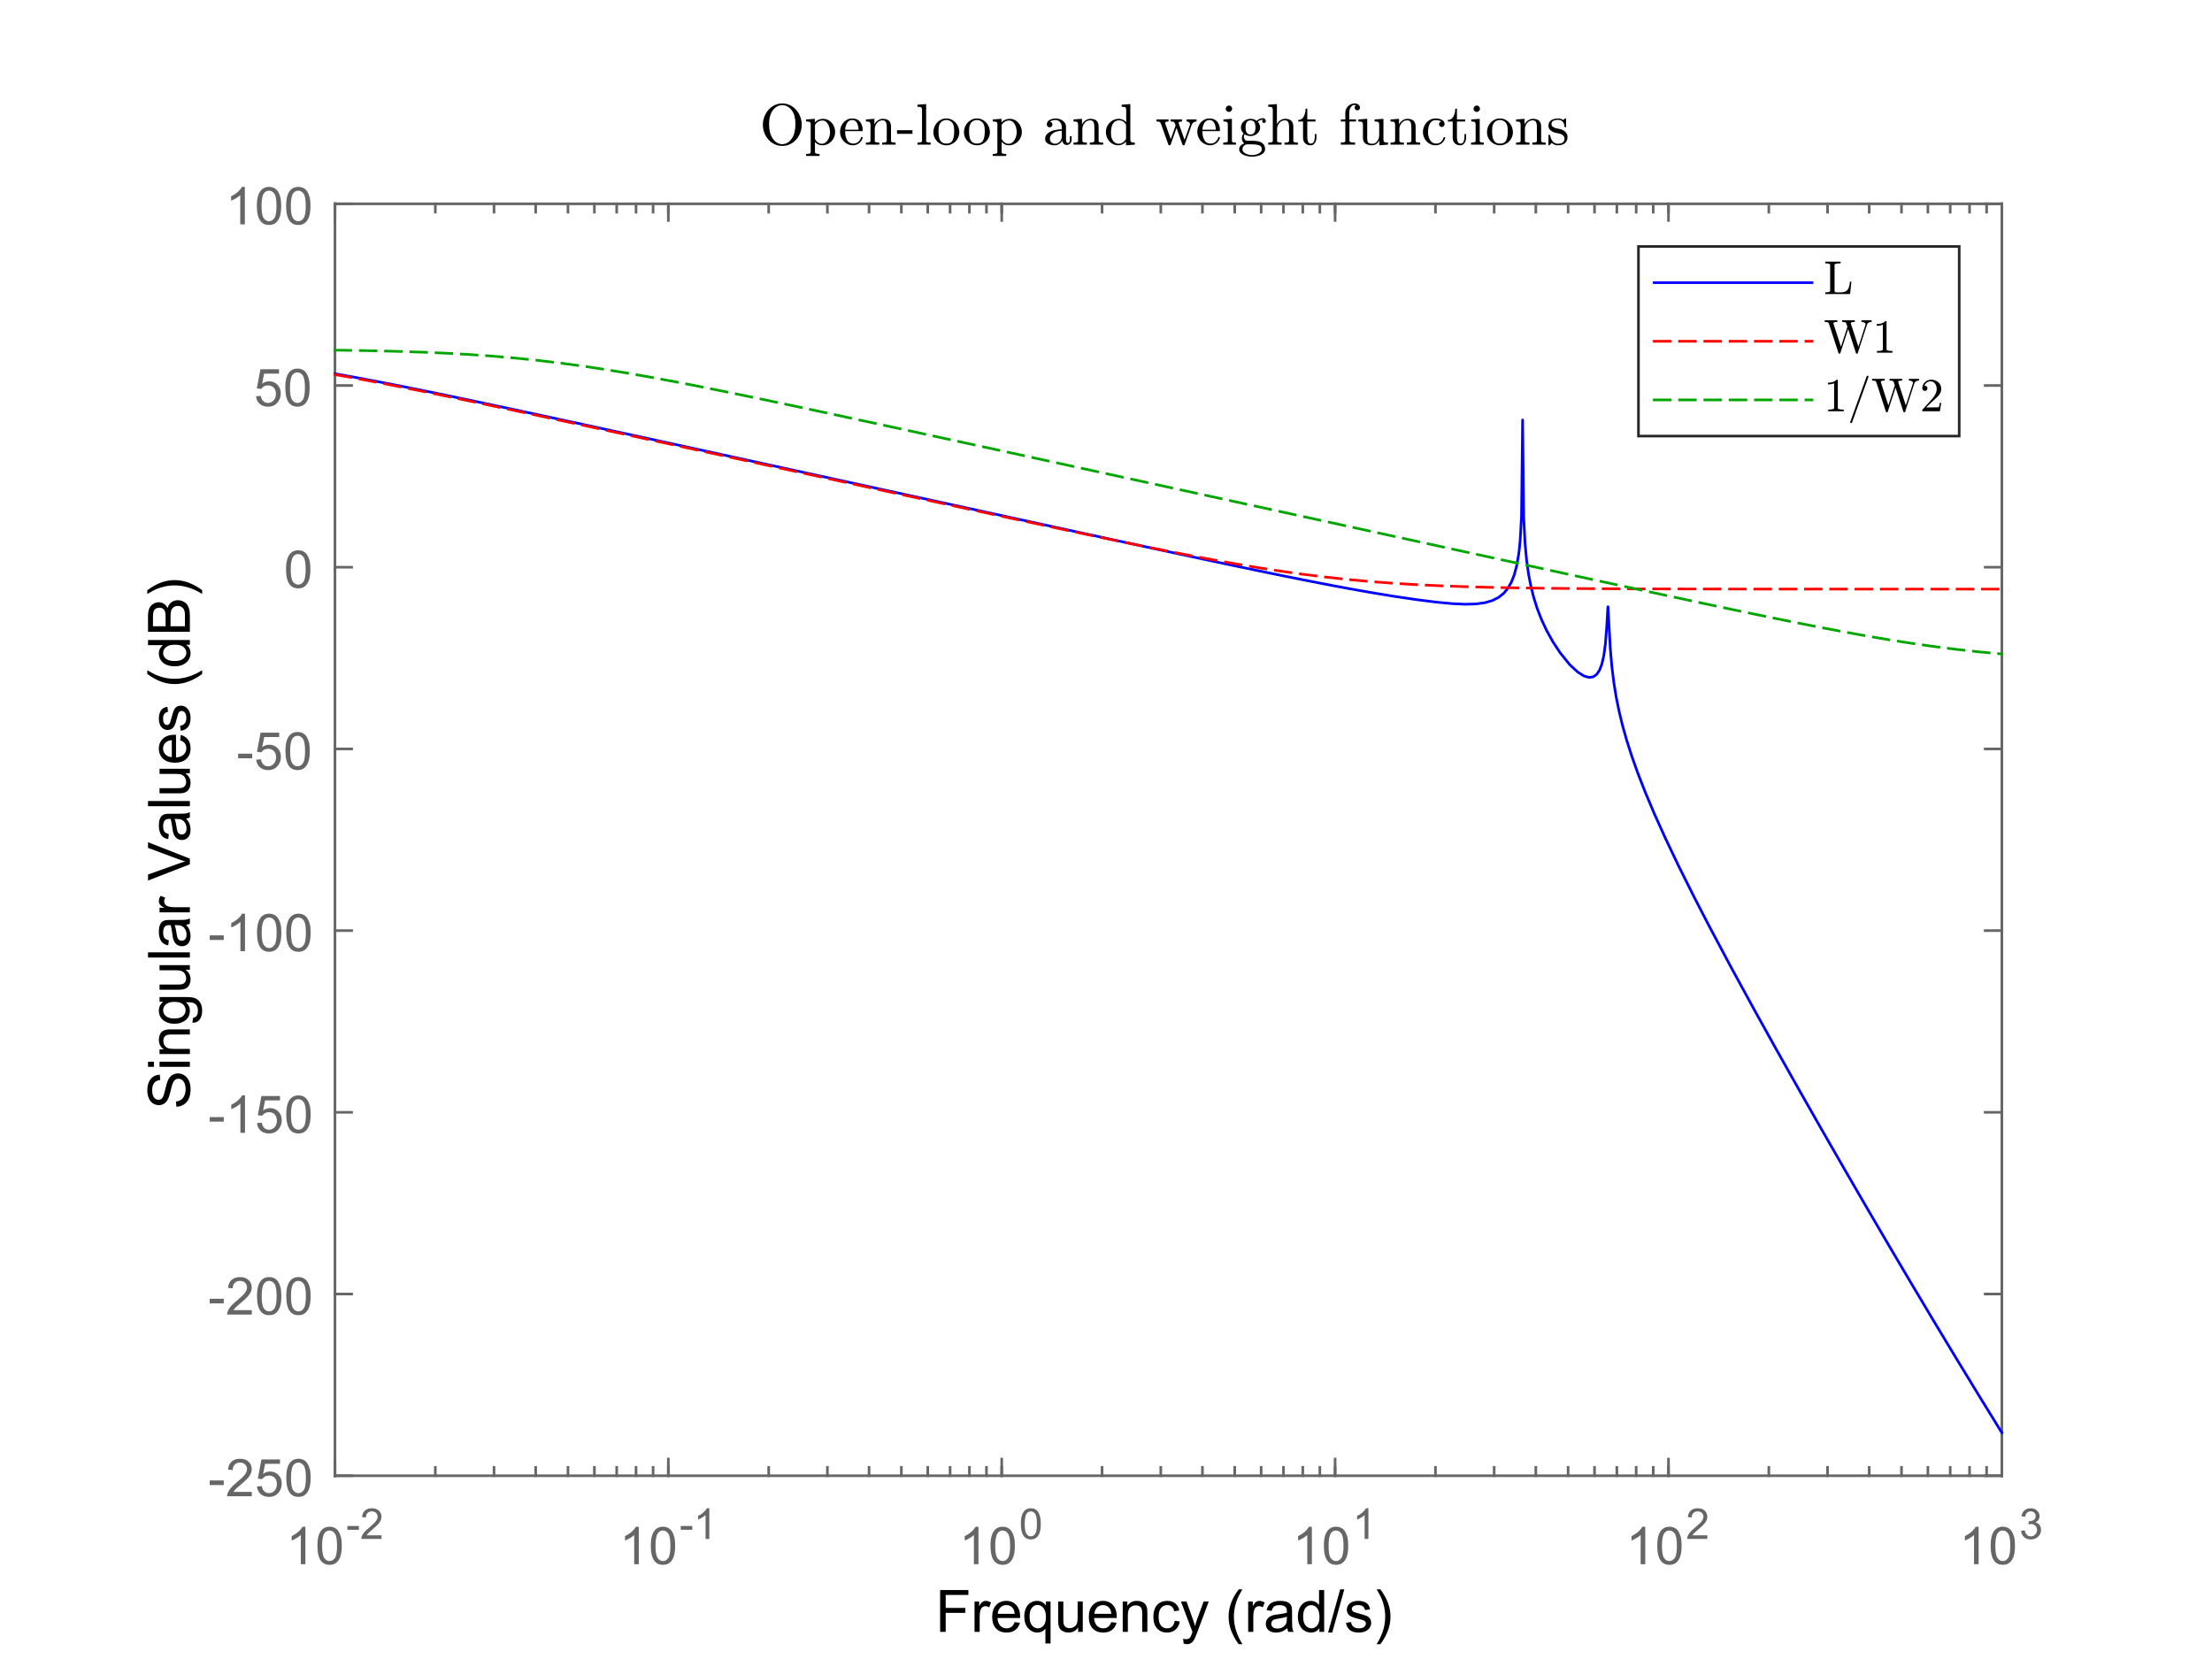 <?xml version="1.0"?>
<!DOCTYPE svg PUBLIC '-//W3C//DTD SVG 1.0//EN'
          'http://www.w3.org/TR/2001/REC-SVG-20010904/DTD/svg10.dtd'>
<svg xmlns:xlink="http://www.w3.org/1999/xlink" style="fill-opacity:1; color-rendering:auto; color-interpolation:auto; text-rendering:auto; stroke:black; stroke-linecap:square; stroke-miterlimit:10; shape-rendering:auto; stroke-opacity:1; fill:black; stroke-dasharray:none; font-weight:normal; stroke-width:1; font-family:'Dialog'; font-style:normal; stroke-linejoin:miter; font-size:12px; stroke-dashoffset:0; image-rendering:auto;" width="1400" height="1050" xmlns="http://www.w3.org/2000/svg"
><rect width="100%" height="100%" fill="#333333" stroke="none"/><!--Generated by the Batik Graphics2D SVG Generator--><defs id="genericDefs"
  /><g
  ><defs id="defs1"
    ><clipPath clipPathUnits="userSpaceOnUse" id="clipPath1"
      ><path d="M0 0 L1400 0 L1400 1050 L0 1050 L0 0 Z"
      /></clipPath
    ></defs
    ><g style="fill:white; stroke:white;"
    ><rect x="0" y="0" width="1400" style="clip-path:url(#clipPath1); stroke:none;" height="1050"
    /></g
    ><g style="fill:white; text-rendering:optimizeSpeed; color-rendering:optimizeSpeed; image-rendering:optimizeSpeed; shape-rendering:crispEdges; stroke:white; color-interpolation:sRGB;"
    ><rect x="0" width="1400" height="1050" y="0" style="stroke:none;"
      /><path style="stroke:none;" d="M212 934 L1267 934 L1267 129 L212 129 Z"
    /></g
    ><g style="fill:rgb(102,102,102); text-rendering:geometricPrecision; image-rendering:optimizeQuality; color-rendering:optimizeQuality; stroke-linejoin:round; stroke:rgb(102,102,102); color-interpolation:linearRGB; stroke-width:1.667;"
    ><line y2="934" style="fill:none;" x1="212" x2="1267" y1="934"
      /><line y2="129" style="fill:none;" x1="212" x2="1267" y1="129"
      /><line y2="923.45" style="fill:none;" x1="212" x2="212" y1="934"
      /><line y2="923.45" style="fill:none;" x1="423" x2="423" y1="934"
      /><line y2="923.45" style="fill:none;" x1="634" x2="634" y1="934"
      /><line y2="923.45" style="fill:none;" x1="845" x2="845" y1="934"
      /><line y2="923.45" style="fill:none;" x1="1056" x2="1056" y1="934"
      /><line y2="923.45" style="fill:none;" x1="1267" x2="1267" y1="934"
      /><line y2="139.55" style="fill:none;" x1="212" x2="212" y1="129"
      /><line y2="139.55" style="fill:none;" x1="423" x2="423" y1="129"
      /><line y2="139.55" style="fill:none;" x1="634" x2="634" y1="129"
      /><line y2="139.55" style="fill:none;" x1="845" x2="845" y1="129"
      /><line y2="139.55" style="fill:none;" x1="1056" x2="1056" y1="129"
      /><line y2="139.55" style="fill:none;" x1="1267" x2="1267" y1="129"
      /><line y2="928.725" style="fill:none;" x1="212" x2="212" y1="934"
      /><line y2="928.725" style="fill:none;" x1="275.517" x2="275.517" y1="934"
      /><line y2="928.725" style="fill:none;" x1="312.673" x2="312.673" y1="934"
      /><line y2="928.725" style="fill:none;" x1="339.035" x2="339.035" y1="934"
      /><line y2="928.725" style="fill:none;" x1="359.483" x2="359.483" y1="934"
      /><line y2="928.725" style="fill:none;" x1="376.19" x2="376.19" y1="934"
      /><line y2="928.725" style="fill:none;" x1="390.316" x2="390.316" y1="934"
      /><line y2="928.725" style="fill:none;" x1="402.552" x2="402.552" y1="934"
      /><line y2="928.725" style="fill:none;" x1="413.345" x2="413.345" y1="934"
      /><line y2="928.725" style="fill:none;" x1="423" x2="423" y1="934"
      /><line y2="928.725" style="fill:none;" x1="486.517" x2="486.517" y1="934"
      /><line y2="928.725" style="fill:none;" x1="523.673" x2="523.673" y1="934"
      /><line y2="928.725" style="fill:none;" x1="550.035" x2="550.035" y1="934"
      /><line y2="928.725" style="fill:none;" x1="570.483" x2="570.483" y1="934"
      /><line y2="928.725" style="fill:none;" x1="587.19" x2="587.19" y1="934"
      /><line y2="928.725" style="fill:none;" x1="601.316" x2="601.316" y1="934"
      /><line y2="928.725" style="fill:none;" x1="613.552" x2="613.552" y1="934"
      /><line y2="928.725" style="fill:none;" x1="624.345" x2="624.345" y1="934"
      /><line y2="928.725" style="fill:none;" x1="634" x2="634" y1="934"
      /><line y2="928.725" style="fill:none;" x1="697.517" x2="697.517" y1="934"
      /><line y2="928.725" style="fill:none;" x1="734.673" x2="734.673" y1="934"
      /><line y2="928.725" style="fill:none;" x1="761.035" x2="761.035" y1="934"
      /><line y2="928.725" style="fill:none;" x1="781.483" x2="781.483" y1="934"
      /><line y2="928.725" style="fill:none;" x1="798.19" x2="798.19" y1="934"
      /><line y2="928.725" style="fill:none;" x1="812.316" x2="812.316" y1="934"
      /><line y2="928.725" style="fill:none;" x1="824.552" x2="824.552" y1="934"
      /><line y2="928.725" style="fill:none;" x1="835.345" x2="835.345" y1="934"
      /><line y2="928.725" style="fill:none;" x1="845" x2="845" y1="934"
      /><line y2="928.725" style="fill:none;" x1="908.517" x2="908.517" y1="934"
      /><line y2="928.725" style="fill:none;" x1="945.673" x2="945.673" y1="934"
      /><line y2="928.725" style="fill:none;" x1="972.035" x2="972.035" y1="934"
      /><line y2="928.725" style="fill:none;" x1="992.483" x2="992.483" y1="934"
      /><line y2="928.725" style="fill:none;" x1="1009.19" x2="1009.19" y1="934"
      /><line y2="928.725" style="fill:none;" x1="1023.316" x2="1023.316" y1="934"
      /><line y2="928.725" style="fill:none;" x1="1035.552" x2="1035.552" y1="934"
      /><line y2="928.725" style="fill:none;" x1="1046.345" x2="1046.345" y1="934"
      /><line y2="928.725" style="fill:none;" x1="1056" x2="1056" y1="934"
      /><line y2="928.725" style="fill:none;" x1="1119.517" x2="1119.517" y1="934"
      /><line y2="928.725" style="fill:none;" x1="1156.673" x2="1156.673" y1="934"
      /><line y2="928.725" style="fill:none;" x1="1183.035" x2="1183.035" y1="934"
      /><line y2="928.725" style="fill:none;" x1="1203.483" x2="1203.483" y1="934"
      /><line y2="928.725" style="fill:none;" x1="1220.19" x2="1220.19" y1="934"
      /><line y2="928.725" style="fill:none;" x1="1234.316" x2="1234.316" y1="934"
      /><line y2="928.725" style="fill:none;" x1="1246.552" x2="1246.552" y1="934"
      /><line y2="928.725" style="fill:none;" x1="1257.345" x2="1257.345" y1="934"
      /><line y2="928.725" style="fill:none;" x1="1267" x2="1267" y1="934"
      /><line y2="134.275" style="fill:none;" x1="212" x2="212" y1="129"
      /><line y2="134.275" style="fill:none;" x1="275.517" x2="275.517" y1="129"
      /><line y2="134.275" style="fill:none;" x1="312.673" x2="312.673" y1="129"
      /><line y2="134.275" style="fill:none;" x1="339.035" x2="339.035" y1="129"
      /><line y2="134.275" style="fill:none;" x1="359.483" x2="359.483" y1="129"
      /><line y2="134.275" style="fill:none;" x1="376.19" x2="376.19" y1="129"
      /><line y2="134.275" style="fill:none;" x1="390.316" x2="390.316" y1="129"
      /><line y2="134.275" style="fill:none;" x1="402.552" x2="402.552" y1="129"
      /><line y2="134.275" style="fill:none;" x1="413.345" x2="413.345" y1="129"
      /><line y2="134.275" style="fill:none;" x1="423" x2="423" y1="129"
      /><line y2="134.275" style="fill:none;" x1="486.517" x2="486.517" y1="129"
      /><line y2="134.275" style="fill:none;" x1="523.673" x2="523.673" y1="129"
      /><line y2="134.275" style="fill:none;" x1="550.035" x2="550.035" y1="129"
      /><line y2="134.275" style="fill:none;" x1="570.483" x2="570.483" y1="129"
      /><line y2="134.275" style="fill:none;" x1="587.19" x2="587.19" y1="129"
      /><line y2="134.275" style="fill:none;" x1="601.316" x2="601.316" y1="129"
      /><line y2="134.275" style="fill:none;" x1="613.552" x2="613.552" y1="129"
      /><line y2="134.275" style="fill:none;" x1="624.345" x2="624.345" y1="129"
      /><line y2="134.275" style="fill:none;" x1="634" x2="634" y1="129"
      /><line y2="134.275" style="fill:none;" x1="697.517" x2="697.517" y1="129"
      /><line y2="134.275" style="fill:none;" x1="734.673" x2="734.673" y1="129"
      /><line y2="134.275" style="fill:none;" x1="761.035" x2="761.035" y1="129"
      /><line y2="134.275" style="fill:none;" x1="781.483" x2="781.483" y1="129"
      /><line y2="134.275" style="fill:none;" x1="798.19" x2="798.19" y1="129"
      /><line y2="134.275" style="fill:none;" x1="812.316" x2="812.316" y1="129"
      /><line y2="134.275" style="fill:none;" x1="824.552" x2="824.552" y1="129"
      /><line y2="134.275" style="fill:none;" x1="835.345" x2="835.345" y1="129"
      /><line y2="134.275" style="fill:none;" x1="845" x2="845" y1="129"
      /><line y2="134.275" style="fill:none;" x1="908.517" x2="908.517" y1="129"
      /><line y2="134.275" style="fill:none;" x1="945.673" x2="945.673" y1="129"
      /><line y2="134.275" style="fill:none;" x1="972.035" x2="972.035" y1="129"
      /><line y2="134.275" style="fill:none;" x1="992.483" x2="992.483" y1="129"
      /><line y2="134.275" style="fill:none;" x1="1009.19" x2="1009.19" y1="129"
      /><line y2="134.275" style="fill:none;" x1="1023.316" x2="1023.316" y1="129"
      /><line y2="134.275" style="fill:none;" x1="1035.552" x2="1035.552" y1="129"
      /><line y2="134.275" style="fill:none;" x1="1046.345" x2="1046.345" y1="129"
      /><line y2="134.275" style="fill:none;" x1="1056" x2="1056" y1="129"
      /><line y2="134.275" style="fill:none;" x1="1119.517" x2="1119.517" y1="129"
      /><line y2="134.275" style="fill:none;" x1="1156.673" x2="1156.673" y1="129"
      /><line y2="134.275" style="fill:none;" x1="1183.035" x2="1183.035" y1="129"
      /><line y2="134.275" style="fill:none;" x1="1203.483" x2="1203.483" y1="129"
      /><line y2="134.275" style="fill:none;" x1="1220.19" x2="1220.19" y1="129"
      /><line y2="134.275" style="fill:none;" x1="1234.316" x2="1234.316" y1="129"
      /><line y2="134.275" style="fill:none;" x1="1246.552" x2="1246.552" y1="129"
      /><line y2="134.275" style="fill:none;" x1="1257.345" x2="1257.345" y1="129"
      /><line y2="134.275" style="fill:none;" x1="1267" x2="1267" y1="129"
    /></g
    ><g transform="translate(181,990)" style="font-size:33.333px; fill:rgb(102,102,102); text-rendering:geometricPrecision; image-rendering:optimizeQuality; color-rendering:optimizeQuality; font-family:'SansSerif'; stroke:rgb(102,102,102); color-interpolation:linearRGB;"
    ><path style="stroke:none;" d="M12.297 0 L9.391 0 L9.391 -18.484 Q8.344 -17.484 6.648 -16.484 Q4.953 -15.484 3.594 -14.984 L3.594 -17.797 Q6.031 -18.938 7.852 -20.562 Q9.672 -22.188 10.422 -23.719 L12.297 -23.719 L12.297 0 ZM19.902 -11.656 Q19.902 -15.844 20.761 -18.398 Q21.621 -20.953 23.324 -22.336 Q25.027 -23.719 27.605 -23.719 Q29.496 -23.719 30.933 -22.953 Q32.371 -22.188 33.3 -20.742 Q34.23 -19.297 34.769 -17.227 Q35.308 -15.156 35.308 -11.656 Q35.308 -7.5 34.449 -4.945 Q33.589 -2.391 31.894 -0.992 Q30.199 0.406 27.605 0.406 Q24.183 0.406 22.23 -2.047 Q19.902 -5 19.902 -11.656 ZM22.871 -11.656 Q22.871 -5.828 24.238 -3.906 Q25.605 -1.984 27.605 -1.984 Q29.589 -1.984 30.956 -3.914 Q32.324 -5.844 32.324 -11.656 Q32.324 -17.484 30.956 -19.398 Q29.589 -21.312 27.574 -21.312 Q25.574 -21.312 24.371 -19.625 Q22.871 -17.469 22.871 -11.656 Z"
    /></g
    ><g transform="translate(219,974)" style="font-size:26.667px; fill:rgb(102,102,102); text-rendering:geometricPrecision; image-rendering:optimizeQuality; color-rendering:optimizeQuality; font-family:'SansSerif'; stroke:rgb(102,102,102); color-interpolation:linearRGB;"
    ><path style="stroke:none;" d="M0.859 -5.797 L0.859 -8.188 L8.141 -8.188 L8.141 -5.797 L0.859 -5.797 ZM22.471 -2.281 L22.471 0 L9.689 0 Q9.674 -0.859 9.97 -1.641 Q10.455 -2.953 11.533 -4.219 Q12.611 -5.484 14.642 -7.141 Q17.783 -9.734 18.892 -11.242 Q20.002 -12.75 20.002 -14.094 Q20.002 -15.5 18.994 -16.469 Q17.986 -17.438 16.361 -17.438 Q14.658 -17.438 13.627 -16.414 Q12.595 -15.391 12.58 -13.562 L10.142 -13.812 Q10.392 -16.547 12.025 -17.977 Q13.658 -19.406 16.424 -19.406 Q19.205 -19.406 20.822 -17.867 Q22.439 -16.328 22.439 -14.047 Q22.439 -12.875 21.963 -11.758 Q21.486 -10.641 20.392 -9.398 Q19.299 -8.156 16.736 -6 Q14.595 -4.203 13.994 -3.562 Q13.392 -2.922 12.986 -2.281 L22.471 -2.281 Z"
    /></g
    ><g transform="translate(392,990)" style="font-size:33.333px; fill:rgb(102,102,102); text-rendering:geometricPrecision; image-rendering:optimizeQuality; color-rendering:optimizeQuality; font-family:'SansSerif'; stroke:rgb(102,102,102); color-interpolation:linearRGB;"
    ><path style="stroke:none;" d="M12.297 0 L9.391 0 L9.391 -18.484 Q8.344 -17.484 6.648 -16.484 Q4.953 -15.484 3.594 -14.984 L3.594 -17.797 Q6.031 -18.938 7.852 -20.562 Q9.672 -22.188 10.422 -23.719 L12.297 -23.719 L12.297 0 ZM19.902 -11.656 Q19.902 -15.844 20.761 -18.398 Q21.621 -20.953 23.324 -22.336 Q25.027 -23.719 27.605 -23.719 Q29.496 -23.719 30.933 -22.953 Q32.371 -22.188 33.3 -20.742 Q34.23 -19.297 34.769 -17.227 Q35.308 -15.156 35.308 -11.656 Q35.308 -7.5 34.449 -4.945 Q33.589 -2.391 31.894 -0.992 Q30.199 0.406 27.605 0.406 Q24.183 0.406 22.23 -2.047 Q19.902 -5 19.902 -11.656 ZM22.871 -11.656 Q22.871 -5.828 24.238 -3.906 Q25.605 -1.984 27.605 -1.984 Q29.589 -1.984 30.956 -3.914 Q32.324 -5.844 32.324 -11.656 Q32.324 -17.484 30.956 -19.398 Q29.589 -21.312 27.574 -21.312 Q25.574 -21.312 24.371 -19.625 Q22.871 -17.469 22.871 -11.656 Z"
    /></g
    ><g transform="translate(430,974)" style="font-size:26.667px; fill:rgb(102,102,102); text-rendering:geometricPrecision; image-rendering:optimizeQuality; color-rendering:optimizeQuality; font-family:'SansSerif'; stroke:rgb(102,102,102); color-interpolation:linearRGB;"
    ><path style="stroke:none;" d="M0.859 -5.797 L0.859 -8.188 L8.141 -8.188 L8.141 -5.797 L0.859 -5.797 ZM18.939 0 L16.564 0 L16.564 -15.125 Q15.705 -14.297 14.314 -13.484 Q12.924 -12.672 11.814 -12.266 L11.814 -14.562 Q13.814 -15.484 15.299 -16.82 Q16.783 -18.156 17.408 -19.406 L18.939 -19.406 L18.939 0 Z"
    /></g
    ><g transform="translate(607,990)" style="font-size:33.333px; fill:rgb(102,102,102); text-rendering:geometricPrecision; image-rendering:optimizeQuality; color-rendering:optimizeQuality; font-family:'SansSerif'; stroke:rgb(102,102,102); color-interpolation:linearRGB;"
    ><path style="stroke:none;" d="M12.297 0 L9.391 0 L9.391 -18.484 Q8.344 -17.484 6.648 -16.484 Q4.953 -15.484 3.594 -14.984 L3.594 -17.797 Q6.031 -18.938 7.852 -20.562 Q9.672 -22.188 10.422 -23.719 L12.297 -23.719 L12.297 0 ZM19.902 -11.656 Q19.902 -15.844 20.761 -18.398 Q21.621 -20.953 23.324 -22.336 Q25.027 -23.719 27.605 -23.719 Q29.496 -23.719 30.933 -22.953 Q32.371 -22.188 33.3 -20.742 Q34.23 -19.297 34.769 -17.227 Q35.308 -15.156 35.308 -11.656 Q35.308 -7.5 34.449 -4.945 Q33.589 -2.391 31.894 -0.992 Q30.199 0.406 27.605 0.406 Q24.183 0.406 22.23 -2.047 Q19.902 -5 19.902 -11.656 ZM22.871 -11.656 Q22.871 -5.828 24.238 -3.906 Q25.605 -1.984 27.605 -1.984 Q29.589 -1.984 30.956 -3.914 Q32.324 -5.844 32.324 -11.656 Q32.324 -17.484 30.956 -19.398 Q29.589 -21.312 27.574 -21.312 Q25.574 -21.312 24.371 -19.625 Q22.871 -17.469 22.871 -11.656 Z"
    /></g
    ><g transform="translate(645,974)" style="font-size:26.667px; fill:rgb(102,102,102); text-rendering:geometricPrecision; image-rendering:optimizeQuality; color-rendering:optimizeQuality; font-family:'SansSerif'; stroke:rgb(102,102,102); color-interpolation:linearRGB;"
    ><path style="stroke:none;" d="M1.125 -9.531 Q1.125 -12.953 1.828 -15.047 Q2.531 -17.141 3.922 -18.273 Q5.312 -19.406 7.422 -19.406 Q8.984 -19.406 10.156 -18.781 Q11.328 -18.156 12.094 -16.977 Q12.859 -15.797 13.289 -14.102 Q13.719 -12.406 13.719 -9.531 Q13.719 -6.125 13.023 -4.039 Q12.328 -1.953 10.938 -0.812 Q9.547 0.328 7.422 0.328 Q4.625 0.328 3.031 -1.672 Q1.125 -4.094 1.125 -9.531 ZM3.562 -9.531 Q3.562 -4.766 4.672 -3.195 Q5.781 -1.625 7.422 -1.625 Q9.062 -1.625 10.172 -3.203 Q11.281 -4.781 11.281 -9.531 Q11.281 -14.297 10.172 -15.867 Q9.062 -17.438 7.391 -17.438 Q5.766 -17.438 4.781 -16.062 Q3.562 -14.297 3.562 -9.531 Z"
    /></g
    ><g transform="translate(818,990)" style="font-size:33.333px; fill:rgb(102,102,102); text-rendering:geometricPrecision; image-rendering:optimizeQuality; color-rendering:optimizeQuality; font-family:'SansSerif'; stroke:rgb(102,102,102); color-interpolation:linearRGB;"
    ><path style="stroke:none;" d="M12.297 0 L9.391 0 L9.391 -18.484 Q8.344 -17.484 6.648 -16.484 Q4.953 -15.484 3.594 -14.984 L3.594 -17.797 Q6.031 -18.938 7.852 -20.562 Q9.672 -22.188 10.422 -23.719 L12.297 -23.719 L12.297 0 ZM19.902 -11.656 Q19.902 -15.844 20.761 -18.398 Q21.621 -20.953 23.324 -22.336 Q25.027 -23.719 27.605 -23.719 Q29.496 -23.719 30.933 -22.953 Q32.371 -22.188 33.3 -20.742 Q34.23 -19.297 34.769 -17.227 Q35.308 -15.156 35.308 -11.656 Q35.308 -7.5 34.449 -4.945 Q33.589 -2.391 31.894 -0.992 Q30.199 0.406 27.605 0.406 Q24.183 0.406 22.23 -2.047 Q19.902 -5 19.902 -11.656 ZM22.871 -11.656 Q22.871 -5.828 24.238 -3.906 Q25.605 -1.984 27.605 -1.984 Q29.589 -1.984 30.956 -3.914 Q32.324 -5.844 32.324 -11.656 Q32.324 -17.484 30.956 -19.398 Q29.589 -21.312 27.574 -21.312 Q25.574 -21.312 24.371 -19.625 Q22.871 -17.469 22.871 -11.656 Z"
    /></g
    ><g transform="translate(856,974)" style="font-size:26.667px; fill:rgb(102,102,102); text-rendering:geometricPrecision; image-rendering:optimizeQuality; color-rendering:optimizeQuality; font-family:'SansSerif'; stroke:rgb(102,102,102); color-interpolation:linearRGB;"
    ><path style="stroke:none;" d="M10.062 0 L7.688 0 L7.688 -15.125 Q6.828 -14.297 5.438 -13.484 Q4.047 -12.672 2.938 -12.266 L2.938 -14.562 Q4.938 -15.484 6.422 -16.82 Q7.906 -18.156 8.531 -19.406 L10.062 -19.406 L10.062 0 Z"
    /></g
    ><g transform="translate(1029,990)" style="font-size:33.333px; fill:rgb(102,102,102); text-rendering:geometricPrecision; image-rendering:optimizeQuality; color-rendering:optimizeQuality; font-family:'SansSerif'; stroke:rgb(102,102,102); color-interpolation:linearRGB;"
    ><path style="stroke:none;" d="M12.297 0 L9.391 0 L9.391 -18.484 Q8.344 -17.484 6.648 -16.484 Q4.953 -15.484 3.594 -14.984 L3.594 -17.797 Q6.031 -18.938 7.852 -20.562 Q9.672 -22.188 10.422 -23.719 L12.297 -23.719 L12.297 0 ZM19.902 -11.656 Q19.902 -15.844 20.761 -18.398 Q21.621 -20.953 23.324 -22.336 Q25.027 -23.719 27.605 -23.719 Q29.496 -23.719 30.933 -22.953 Q32.371 -22.188 33.3 -20.742 Q34.23 -19.297 34.769 -17.227 Q35.308 -15.156 35.308 -11.656 Q35.308 -7.5 34.449 -4.945 Q33.589 -2.391 31.894 -0.992 Q30.199 0.406 27.605 0.406 Q24.183 0.406 22.23 -2.047 Q19.902 -5 19.902 -11.656 ZM22.871 -11.656 Q22.871 -5.828 24.238 -3.906 Q25.605 -1.984 27.605 -1.984 Q29.589 -1.984 30.956 -3.914 Q32.324 -5.844 32.324 -11.656 Q32.324 -17.484 30.956 -19.398 Q29.589 -21.312 27.574 -21.312 Q25.574 -21.312 24.371 -19.625 Q22.871 -17.469 22.871 -11.656 Z"
    /></g
    ><g transform="translate(1067,974)" style="font-size:26.667px; fill:rgb(102,102,102); text-rendering:geometricPrecision; image-rendering:optimizeQuality; color-rendering:optimizeQuality; font-family:'SansSerif'; stroke:rgb(102,102,102); color-interpolation:linearRGB;"
    ><path style="stroke:none;" d="M13.594 -2.281 L13.594 0 L0.812 0 Q0.797 -0.859 1.094 -1.641 Q1.578 -2.953 2.656 -4.219 Q3.734 -5.484 5.766 -7.141 Q8.906 -9.734 10.016 -11.242 Q11.125 -12.75 11.125 -14.094 Q11.125 -15.5 10.117 -16.469 Q9.109 -17.438 7.484 -17.438 Q5.781 -17.438 4.75 -16.414 Q3.719 -15.391 3.703 -13.562 L1.266 -13.812 Q1.516 -16.547 3.148 -17.977 Q4.781 -19.406 7.547 -19.406 Q10.328 -19.406 11.945 -17.867 Q13.562 -16.328 13.562 -14.047 Q13.562 -12.875 13.086 -11.758 Q12.609 -10.641 11.516 -9.398 Q10.422 -8.156 7.859 -6 Q5.719 -4.203 5.117 -3.562 Q4.516 -2.922 4.109 -2.281 L13.594 -2.281 Z"
    /></g
    ><g transform="translate(1240,990)" style="font-size:33.333px; fill:rgb(102,102,102); text-rendering:geometricPrecision; image-rendering:optimizeQuality; color-rendering:optimizeQuality; font-family:'SansSerif'; stroke:rgb(102,102,102); color-interpolation:linearRGB;"
    ><path style="stroke:none;" d="M12.297 0 L9.391 0 L9.391 -18.484 Q8.344 -17.484 6.648 -16.484 Q4.953 -15.484 3.594 -14.984 L3.594 -17.797 Q6.031 -18.938 7.852 -20.562 Q9.672 -22.188 10.422 -23.719 L12.297 -23.719 L12.297 0 ZM19.902 -11.656 Q19.902 -15.844 20.761 -18.398 Q21.621 -20.953 23.324 -22.336 Q25.027 -23.719 27.605 -23.719 Q29.496 -23.719 30.933 -22.953 Q32.371 -22.188 33.3 -20.742 Q34.23 -19.297 34.769 -17.227 Q35.308 -15.156 35.308 -11.656 Q35.308 -7.5 34.449 -4.945 Q33.589 -2.391 31.894 -0.992 Q30.199 0.406 27.605 0.406 Q24.183 0.406 22.23 -2.047 Q19.902 -5 19.902 -11.656 ZM22.871 -11.656 Q22.871 -5.828 24.238 -3.906 Q25.605 -1.984 27.605 -1.984 Q29.589 -1.984 30.956 -3.914 Q32.324 -5.844 32.324 -11.656 Q32.324 -17.484 30.956 -19.398 Q29.589 -21.312 27.574 -21.312 Q25.574 -21.312 24.371 -19.625 Q22.871 -17.469 22.871 -11.656 Z"
    /></g
    ><g transform="translate(1278,974)" style="font-size:26.667px; fill:rgb(102,102,102); text-rendering:geometricPrecision; image-rendering:optimizeQuality; color-rendering:optimizeQuality; font-family:'SansSerif'; stroke:rgb(102,102,102); color-interpolation:linearRGB;"
    ><path style="stroke:none;" d="M1.141 -5.109 L3.5 -5.422 Q3.922 -3.406 4.898 -2.516 Q5.875 -1.625 7.297 -1.625 Q8.969 -1.625 10.117 -2.781 Q11.266 -3.938 11.266 -5.656 Q11.266 -7.297 10.203 -8.352 Q9.141 -9.406 7.484 -9.406 Q6.812 -9.406 5.812 -9.156 L6.078 -11.234 Q6.312 -11.203 6.453 -11.203 Q7.969 -11.203 9.188 -11.992 Q10.406 -12.781 10.406 -14.438 Q10.406 -15.734 9.523 -16.594 Q8.641 -17.453 7.234 -17.453 Q5.859 -17.453 4.938 -16.586 Q4.016 -15.719 3.75 -13.969 L1.375 -14.391 Q1.812 -16.781 3.352 -18.094 Q4.891 -19.406 7.188 -19.406 Q8.766 -19.406 10.102 -18.727 Q11.438 -18.047 12.141 -16.875 Q12.844 -15.703 12.844 -14.391 Q12.844 -13.125 12.172 -12.102 Q11.5 -11.078 10.172 -10.469 Q11.891 -10.078 12.844 -8.828 Q13.797 -7.578 13.797 -5.703 Q13.797 -3.172 11.945 -1.414 Q10.094 0.344 7.281 0.344 Q4.734 0.344 3.055 -1.172 Q1.375 -2.688 1.141 -5.109 Z"
    /></g
    ><g style="fill:rgb(102,102,102); text-rendering:geometricPrecision; image-rendering:optimizeQuality; color-rendering:optimizeQuality; stroke-linejoin:round; stroke:rgb(102,102,102); color-interpolation:linearRGB; stroke-width:1.667;"
    ><line y2="129" style="fill:none;" x1="212" x2="212" y1="934"
      /><line y2="129" style="fill:none;" x1="1267" x2="1267" y1="934"
      /><line y2="934" style="fill:none;" x1="212" x2="222.55" y1="934"
      /><line y2="819" style="fill:none;" x1="212" x2="222.55" y1="819"
      /><line y2="704" style="fill:none;" x1="212" x2="222.55" y1="704"
      /><line y2="589" style="fill:none;" x1="212" x2="222.55" y1="589"
      /><line y2="474" style="fill:none;" x1="212" x2="222.55" y1="474"
      /><line y2="359" style="fill:none;" x1="212" x2="222.55" y1="359"
      /><line y2="244" style="fill:none;" x1="212" x2="222.55" y1="244"
      /><line y2="129" style="fill:none;" x1="212" x2="222.55" y1="129"
      /><line y2="934" style="fill:none;" x1="1267" x2="1256.45" y1="934"
      /><line y2="819" style="fill:none;" x1="1267" x2="1256.45" y1="819"
      /><line y2="704" style="fill:none;" x1="1267" x2="1256.45" y1="704"
      /><line y2="589" style="fill:none;" x1="1267" x2="1256.45" y1="589"
      /><line y2="474" style="fill:none;" x1="1267" x2="1256.45" y1="474"
      /><line y2="359" style="fill:none;" x1="1267" x2="1256.45" y1="359"
      /><line y2="244" style="fill:none;" x1="1267" x2="1256.45" y1="244"
      /><line y2="129" style="fill:none;" x1="1267" x2="1256.45" y1="129"
    /></g
    ><g transform="translate(198.667,934)" style="font-size:33.333px; fill:rgb(102,102,102); text-rendering:geometricPrecision; image-rendering:optimizeQuality; color-rendering:optimizeQuality; font-family:'SansSerif'; stroke:rgb(102,102,102); color-interpolation:linearRGB;"
    ><path style="stroke:none;" d="M-65.953 5.906 L-65.953 3 L-57.047 3 L-57.047 5.906 L-65.953 5.906 ZM-39.297 10.219 L-39.297 13 L-54.907 13 Q-54.938 11.953 -54.563 10.984 Q-53.969 9.391 -52.657 7.844 Q-51.344 6.297 -48.86 4.266 Q-45.016 1.109 -43.664 -0.734 Q-42.313 -2.578 -42.313 -4.219 Q-42.313 -5.953 -43.539 -7.133 Q-44.766 -8.312 -46.75 -8.312 Q-48.844 -8.312 -50.102 -7.055 Q-51.36 -5.797 -51.375 -3.578 L-54.36 -3.891 Q-54.047 -7.219 -52.055 -8.969 Q-50.063 -10.719 -46.688 -10.719 Q-43.297 -10.719 -41.313 -8.836 Q-39.329 -6.953 -39.329 -4.156 Q-39.329 -2.75 -39.907 -1.375 Q-40.485 0 -41.829 1.516 Q-43.172 3.031 -46.297 5.672 Q-48.907 7.859 -49.649 8.641 Q-50.391 9.422 -50.875 10.219 L-39.297 10.219 ZM-36.005 6.812 L-32.958 6.547 Q-32.63 8.781 -31.395 9.898 Q-30.161 11.016 -28.427 11.016 Q-26.333 11.016 -24.88 9.438 Q-23.427 7.859 -23.427 5.25 Q-23.427 2.766 -24.817 1.336 Q-26.208 -0.094 -28.474 -0.094 Q-29.864 -0.094 -30.997 0.539 Q-32.13 1.172 -32.77 2.188 L-35.489 1.828 L-33.208 -10.297 L-21.458 -10.297 L-21.458 -7.531 L-30.88 -7.531 L-32.161 -1.188 Q-30.036 -2.656 -27.692 -2.656 Q-24.599 -2.656 -22.474 -0.516 Q-20.349 1.625 -20.349 4.984 Q-20.349 8.203 -22.224 10.531 Q-24.489 13.406 -28.427 13.406 Q-31.645 13.406 -33.684 11.602 Q-35.724 9.797 -36.005 6.812 ZM-17.478 1.344 Q-17.478 -2.844 -16.619 -5.398 Q-15.759 -7.953 -14.056 -9.336 Q-12.353 -10.719 -9.775 -10.719 Q-7.884 -10.719 -6.447 -9.953 Q-5.009 -9.188 -4.08 -7.742 Q-3.15 -6.297 -2.611 -4.227 Q-2.072 -2.156 -2.072 1.344 Q-2.072 5.5 -2.931 8.055 Q-3.791 10.609 -5.486 12.008 Q-7.181 13.406 -9.775 13.406 Q-13.197 13.406 -15.15 10.953 Q-17.478 8 -17.478 1.344 ZM-14.509 1.344 Q-14.509 7.172 -13.142 9.094 Q-11.775 11.016 -9.775 11.016 Q-7.79 11.016 -6.423 9.086 Q-5.056 7.156 -5.056 1.344 Q-5.056 -4.484 -6.423 -6.398 Q-7.79 -8.312 -9.806 -8.312 Q-11.806 -8.312 -13.009 -6.625 Q-14.509 -4.469 -14.509 1.344 Z"
    /></g
    ><g transform="translate(198.667,819)" style="font-size:33.333px; fill:rgb(102,102,102); text-rendering:geometricPrecision; image-rendering:optimizeQuality; color-rendering:optimizeQuality; font-family:'SansSerif'; stroke:rgb(102,102,102); color-interpolation:linearRGB;"
    ><path style="stroke:none;" d="M-65.953 5.906 L-65.953 3 L-57.047 3 L-57.047 5.906 L-65.953 5.906 ZM-39.297 10.219 L-39.297 13 L-54.907 13 Q-54.938 11.953 -54.563 10.984 Q-53.969 9.391 -52.657 7.844 Q-51.344 6.297 -48.86 4.266 Q-45.016 1.109 -43.664 -0.734 Q-42.313 -2.578 -42.313 -4.219 Q-42.313 -5.953 -43.539 -7.133 Q-44.766 -8.312 -46.75 -8.312 Q-48.844 -8.312 -50.102 -7.055 Q-51.36 -5.797 -51.375 -3.578 L-54.36 -3.891 Q-54.047 -7.219 -52.055 -8.969 Q-50.063 -10.719 -46.688 -10.719 Q-43.297 -10.719 -41.313 -8.836 Q-39.329 -6.953 -39.329 -4.156 Q-39.329 -2.75 -39.907 -1.375 Q-40.485 0 -41.829 1.516 Q-43.172 3.031 -46.297 5.672 Q-48.907 7.859 -49.649 8.641 Q-50.391 9.422 -50.875 10.219 L-39.297 10.219 ZM-36.005 1.344 Q-36.005 -2.844 -35.145 -5.398 Q-34.286 -7.953 -32.583 -9.336 Q-30.88 -10.719 -28.302 -10.719 Q-26.411 -10.719 -24.974 -9.953 Q-23.536 -9.188 -22.606 -7.742 Q-21.677 -6.297 -21.138 -4.227 Q-20.599 -2.156 -20.599 1.344 Q-20.599 5.5 -21.458 8.055 Q-22.317 10.609 -24.013 12.008 Q-25.708 13.406 -28.302 13.406 Q-31.724 13.406 -33.677 10.953 Q-36.005 8 -36.005 1.344 ZM-33.036 1.344 Q-33.036 7.172 -31.669 9.094 Q-30.302 11.016 -28.302 11.016 Q-26.317 11.016 -24.95 9.086 Q-23.583 7.156 -23.583 1.344 Q-23.583 -4.484 -24.95 -6.398 Q-26.317 -8.312 -28.333 -8.312 Q-30.333 -8.312 -31.536 -6.625 Q-33.036 -4.469 -33.036 1.344 ZM-17.478 1.344 Q-17.478 -2.844 -16.619 -5.398 Q-15.759 -7.953 -14.056 -9.336 Q-12.353 -10.719 -9.775 -10.719 Q-7.884 -10.719 -6.447 -9.953 Q-5.009 -9.188 -4.08 -7.742 Q-3.15 -6.297 -2.611 -4.227 Q-2.072 -2.156 -2.072 1.344 Q-2.072 5.5 -2.931 8.055 Q-3.791 10.609 -5.486 12.008 Q-7.181 13.406 -9.775 13.406 Q-13.197 13.406 -15.15 10.953 Q-17.478 8 -17.478 1.344 ZM-14.509 1.344 Q-14.509 7.172 -13.142 9.094 Q-11.775 11.016 -9.775 11.016 Q-7.79 11.016 -6.423 9.086 Q-5.056 7.156 -5.056 1.344 Q-5.056 -4.484 -6.423 -6.398 Q-7.79 -8.312 -9.806 -8.312 Q-11.806 -8.312 -13.009 -6.625 Q-14.509 -4.469 -14.509 1.344 Z"
    /></g
    ><g transform="translate(198.667,704)" style="font-size:33.333px; fill:rgb(102,102,102); text-rendering:geometricPrecision; image-rendering:optimizeQuality; color-rendering:optimizeQuality; font-family:'SansSerif'; stroke:rgb(102,102,102); color-interpolation:linearRGB;"
    ><path style="stroke:none;" d="M-65.953 5.906 L-65.953 3 L-57.047 3 L-57.047 5.906 L-65.953 5.906 ZM-43.61 13 L-46.516 13 L-46.516 -5.484 Q-47.563 -4.484 -49.258 -3.484 Q-50.954 -2.484 -52.313 -1.984 L-52.313 -4.797 Q-49.875 -5.938 -48.055 -7.562 Q-46.235 -9.188 -45.485 -10.719 L-43.61 -10.719 L-43.61 13 ZM-36.005 6.812 L-32.958 6.547 Q-32.63 8.781 -31.395 9.898 Q-30.161 11.016 -28.427 11.016 Q-26.333 11.016 -24.88 9.438 Q-23.427 7.859 -23.427 5.25 Q-23.427 2.766 -24.817 1.336 Q-26.208 -0.094 -28.474 -0.094 Q-29.864 -0.094 -30.997 0.539 Q-32.13 1.172 -32.77 2.188 L-35.489 1.828 L-33.208 -10.297 L-21.458 -10.297 L-21.458 -7.531 L-30.88 -7.531 L-32.161 -1.188 Q-30.036 -2.656 -27.692 -2.656 Q-24.599 -2.656 -22.474 -0.516 Q-20.349 1.625 -20.349 4.984 Q-20.349 8.203 -22.224 10.531 Q-24.489 13.406 -28.427 13.406 Q-31.645 13.406 -33.684 11.602 Q-35.724 9.797 -36.005 6.812 ZM-17.478 1.344 Q-17.478 -2.844 -16.619 -5.398 Q-15.759 -7.953 -14.056 -9.336 Q-12.353 -10.719 -9.775 -10.719 Q-7.884 -10.719 -6.447 -9.953 Q-5.009 -9.188 -4.08 -7.742 Q-3.15 -6.297 -2.611 -4.227 Q-2.072 -2.156 -2.072 1.344 Q-2.072 5.5 -2.931 8.055 Q-3.791 10.609 -5.486 12.008 Q-7.181 13.406 -9.775 13.406 Q-13.197 13.406 -15.15 10.953 Q-17.478 8 -17.478 1.344 ZM-14.509 1.344 Q-14.509 7.172 -13.142 9.094 Q-11.775 11.016 -9.775 11.016 Q-7.79 11.016 -6.423 9.086 Q-5.056 7.156 -5.056 1.344 Q-5.056 -4.484 -6.423 -6.398 Q-7.79 -8.312 -9.806 -8.312 Q-11.806 -8.312 -13.009 -6.625 Q-14.509 -4.469 -14.509 1.344 Z"
    /></g
    ><g transform="translate(198.667,589)" style="font-size:33.333px; fill:rgb(102,102,102); text-rendering:geometricPrecision; image-rendering:optimizeQuality; color-rendering:optimizeQuality; font-family:'SansSerif'; stroke:rgb(102,102,102); color-interpolation:linearRGB;"
    ><path style="stroke:none;" d="M-65.953 5.906 L-65.953 3 L-57.047 3 L-57.047 5.906 L-65.953 5.906 ZM-43.61 13 L-46.516 13 L-46.516 -5.484 Q-47.563 -4.484 -49.258 -3.484 Q-50.954 -2.484 -52.313 -1.984 L-52.313 -4.797 Q-49.875 -5.938 -48.055 -7.562 Q-46.235 -9.188 -45.485 -10.719 L-43.61 -10.719 L-43.61 13 ZM-36.005 1.344 Q-36.005 -2.844 -35.145 -5.398 Q-34.286 -7.953 -32.583 -9.336 Q-30.88 -10.719 -28.302 -10.719 Q-26.411 -10.719 -24.974 -9.953 Q-23.536 -9.188 -22.606 -7.742 Q-21.677 -6.297 -21.138 -4.227 Q-20.599 -2.156 -20.599 1.344 Q-20.599 5.5 -21.458 8.055 Q-22.317 10.609 -24.013 12.008 Q-25.708 13.406 -28.302 13.406 Q-31.724 13.406 -33.677 10.953 Q-36.005 8 -36.005 1.344 ZM-33.036 1.344 Q-33.036 7.172 -31.669 9.094 Q-30.302 11.016 -28.302 11.016 Q-26.317 11.016 -24.95 9.086 Q-23.583 7.156 -23.583 1.344 Q-23.583 -4.484 -24.95 -6.398 Q-26.317 -8.312 -28.333 -8.312 Q-30.333 -8.312 -31.536 -6.625 Q-33.036 -4.469 -33.036 1.344 ZM-17.478 1.344 Q-17.478 -2.844 -16.619 -5.398 Q-15.759 -7.953 -14.056 -9.336 Q-12.353 -10.719 -9.775 -10.719 Q-7.884 -10.719 -6.447 -9.953 Q-5.009 -9.188 -4.08 -7.742 Q-3.15 -6.297 -2.611 -4.227 Q-2.072 -2.156 -2.072 1.344 Q-2.072 5.5 -2.931 8.055 Q-3.791 10.609 -5.486 12.008 Q-7.181 13.406 -9.775 13.406 Q-13.197 13.406 -15.15 10.953 Q-17.478 8 -17.478 1.344 ZM-14.509 1.344 Q-14.509 7.172 -13.142 9.094 Q-11.775 11.016 -9.775 11.016 Q-7.79 11.016 -6.423 9.086 Q-5.056 7.156 -5.056 1.344 Q-5.056 -4.484 -6.423 -6.398 Q-7.79 -8.312 -9.806 -8.312 Q-11.806 -8.312 -13.009 -6.625 Q-14.509 -4.469 -14.509 1.344 Z"
    /></g
    ><g transform="translate(198.667,474)" style="font-size:33.333px; fill:rgb(102,102,102); text-rendering:geometricPrecision; image-rendering:optimizeQuality; color-rendering:optimizeQuality; font-family:'SansSerif'; stroke:rgb(102,102,102); color-interpolation:linearRGB;"
    ><path style="stroke:none;" d="M-47.953 5.906 L-47.953 3 L-39.047 3 L-39.047 5.906 L-47.953 5.906 ZM-36.532 6.812 L-33.485 6.547 Q-33.157 8.781 -31.922 9.898 Q-30.688 11.016 -28.954 11.016 Q-26.86 11.016 -25.407 9.438 Q-23.954 7.859 -23.954 5.25 Q-23.954 2.766 -25.344 1.336 Q-26.735 -0.094 -29 -0.094 Q-30.391 -0.094 -31.524 0.539 Q-32.657 1.172 -33.297 2.188 L-36.016 1.828 L-33.735 -10.297 L-21.985 -10.297 L-21.985 -7.531 L-31.407 -7.531 L-32.688 -1.188 Q-30.563 -2.656 -28.219 -2.656 Q-25.125 -2.656 -23 -0.516 Q-20.875 1.625 -20.875 4.984 Q-20.875 8.203 -22.75 10.531 Q-25.016 13.406 -28.954 13.406 Q-32.172 13.406 -34.211 11.602 Q-36.25 9.797 -36.532 6.812 ZM-18.005 1.344 Q-18.005 -2.844 -17.145 -5.398 Q-16.286 -7.953 -14.583 -9.336 Q-12.88 -10.719 -10.302 -10.719 Q-8.411 -10.719 -6.974 -9.953 Q-5.536 -9.188 -4.606 -7.742 Q-3.677 -6.297 -3.138 -4.227 Q-2.599 -2.156 -2.599 1.344 Q-2.599 5.5 -3.458 8.055 Q-4.317 10.609 -6.013 12.008 Q-7.708 13.406 -10.302 13.406 Q-13.724 13.406 -15.677 10.953 Q-18.005 8 -18.005 1.344 ZM-15.036 1.344 Q-15.036 7.172 -13.669 9.094 Q-12.302 11.016 -10.302 11.016 Q-8.317 11.016 -6.95 9.086 Q-5.583 7.156 -5.583 1.344 Q-5.583 -4.484 -6.95 -6.398 Q-8.317 -8.312 -10.333 -8.312 Q-12.333 -8.312 -13.536 -6.625 Q-15.036 -4.469 -15.036 1.344 Z"
    /></g
    ><g transform="translate(198.667,359)" style="font-size:33.333px; fill:rgb(102,102,102); text-rendering:geometricPrecision; image-rendering:optimizeQuality; color-rendering:optimizeQuality; font-family:'SansSerif'; stroke:rgb(102,102,102); color-interpolation:linearRGB;"
    ><path style="stroke:none;" d="M-17.625 1.344 Q-17.625 -2.844 -16.766 -5.398 Q-15.906 -7.953 -14.203 -9.336 Q-12.5 -10.719 -9.922 -10.719 Q-8.031 -10.719 -6.594 -9.953 Q-5.156 -9.188 -4.227 -7.742 Q-3.297 -6.297 -2.758 -4.227 Q-2.219 -2.156 -2.219 1.344 Q-2.219 5.5 -3.078 8.055 Q-3.938 10.609 -5.633 12.008 Q-7.328 13.406 -9.922 13.406 Q-13.344 13.406 -15.297 10.953 Q-17.625 8 -17.625 1.344 ZM-14.656 1.344 Q-14.656 7.172 -13.289 9.094 Q-11.922 11.016 -9.922 11.016 Q-7.938 11.016 -6.57 9.086 Q-5.203 7.156 -5.203 1.344 Q-5.203 -4.484 -6.57 -6.398 Q-7.938 -8.312 -9.953 -8.312 Q-11.953 -8.312 -13.156 -6.625 Q-14.656 -4.469 -14.656 1.344 Z"
    /></g
    ><g transform="translate(198.667,244)" style="font-size:33.333px; fill:rgb(102,102,102); text-rendering:geometricPrecision; image-rendering:optimizeQuality; color-rendering:optimizeQuality; font-family:'SansSerif'; stroke:rgb(102,102,102); color-interpolation:linearRGB;"
    ><path style="stroke:none;" d="M-36.625 6.812 L-33.578 6.547 Q-33.25 8.781 -32.016 9.898 Q-30.781 11.016 -29.047 11.016 Q-26.953 11.016 -25.5 9.438 Q-24.047 7.859 -24.047 5.25 Q-24.047 2.766 -25.438 1.336 Q-26.828 -0.094 -29.094 -0.094 Q-30.484 -0.094 -31.617 0.539 Q-32.75 1.172 -33.391 2.188 L-36.109 1.828 L-33.828 -10.297 L-22.078 -10.297 L-22.078 -7.531 L-31.5 -7.531 L-32.781 -1.188 Q-30.656 -2.656 -28.312 -2.656 Q-25.219 -2.656 -23.094 -0.516 Q-20.969 1.625 -20.969 4.984 Q-20.969 8.203 -22.844 10.531 Q-25.109 13.406 -29.047 13.406 Q-32.266 13.406 -34.305 11.602 Q-36.344 9.797 -36.625 6.812 ZM-18.098 1.344 Q-18.098 -2.844 -17.239 -5.398 Q-16.379 -7.953 -14.676 -9.336 Q-12.973 -10.719 -10.395 -10.719 Q-8.504 -10.719 -7.067 -9.953 Q-5.629 -9.188 -4.7 -7.742 Q-3.77 -6.297 -3.231 -4.227 Q-2.692 -2.156 -2.692 1.344 Q-2.692 5.5 -3.551 8.055 Q-4.411 10.609 -6.106 12.008 Q-7.801 13.406 -10.395 13.406 Q-13.817 13.406 -15.77 10.953 Q-18.098 8 -18.098 1.344 ZM-15.129 1.344 Q-15.129 7.172 -13.762 9.094 Q-12.395 11.016 -10.395 11.016 Q-8.411 11.016 -7.043 9.086 Q-5.676 7.156 -5.676 1.344 Q-5.676 -4.484 -7.043 -6.398 Q-8.411 -8.312 -10.426 -8.312 Q-12.426 -8.312 -13.629 -6.625 Q-15.129 -4.469 -15.129 1.344 Z"
    /></g
    ><g transform="translate(198.667,129)" style="font-size:33.333px; fill:rgb(102,102,102); text-rendering:geometricPrecision; image-rendering:optimizeQuality; color-rendering:optimizeQuality; font-family:'SansSerif'; stroke:rgb(102,102,102); color-interpolation:linearRGB;"
    ><path style="stroke:none;" d="M-43.703 13 L-46.609 13 L-46.609 -5.484 Q-47.656 -4.484 -49.352 -3.484 Q-51.047 -2.484 -52.406 -1.984 L-52.406 -4.797 Q-49.969 -5.938 -48.148 -7.562 Q-46.328 -9.188 -45.578 -10.719 L-43.703 -10.719 L-43.703 13 ZM-36.098 1.344 Q-36.098 -2.844 -35.239 -5.398 Q-34.379 -7.953 -32.676 -9.336 Q-30.973 -10.719 -28.395 -10.719 Q-26.504 -10.719 -25.067 -9.953 Q-23.629 -9.188 -22.7 -7.742 Q-21.77 -6.297 -21.231 -4.227 Q-20.692 -2.156 -20.692 1.344 Q-20.692 5.5 -21.551 8.055 Q-22.411 10.609 -24.106 12.008 Q-25.801 13.406 -28.395 13.406 Q-31.817 13.406 -33.77 10.953 Q-36.098 8 -36.098 1.344 ZM-33.129 1.344 Q-33.129 7.172 -31.762 9.094 Q-30.395 11.016 -28.395 11.016 Q-26.411 11.016 -25.044 9.086 Q-23.676 7.156 -23.676 1.344 Q-23.676 -4.484 -25.044 -6.398 Q-26.411 -8.312 -28.426 -8.312 Q-30.426 -8.312 -31.629 -6.625 Q-33.129 -4.469 -33.129 1.344 ZM-17.571 1.344 Q-17.571 -2.844 -16.712 -5.398 Q-15.853 -7.953 -14.149 -9.336 Q-12.446 -10.719 -9.868 -10.719 Q-7.978 -10.719 -6.54 -9.953 Q-5.103 -9.188 -4.173 -7.742 Q-3.243 -6.297 -2.704 -4.227 Q-2.165 -2.156 -2.165 1.344 Q-2.165 5.5 -3.025 8.055 Q-3.884 10.609 -5.579 12.008 Q-7.274 13.406 -9.868 13.406 Q-13.29 13.406 -15.243 10.953 Q-17.571 8 -17.571 1.344 ZM-14.603 1.344 Q-14.603 7.172 -13.235 9.094 Q-11.868 11.016 -9.868 11.016 Q-7.884 11.016 -6.517 9.086 Q-5.149 7.156 -5.149 1.344 Q-5.149 -4.484 -6.517 -6.398 Q-7.884 -8.312 -9.899 -8.312 Q-11.899 -8.312 -13.103 -6.625 Q-14.603 -4.469 -14.603 1.344 Z"
    /></g
    ><g style="stroke-linecap:butt; fill:blue; text-rendering:geometricPrecision; image-rendering:optimizeQuality; color-rendering:optimizeQuality; stroke-linejoin:round; stroke:blue; color-interpolation:linearRGB; stroke-width:1.667;"
    ><path d="M212 236.55 L226.257 239.109 L240.513 241.795 L254.77 244.582 L269.027 247.448 L283.284 250.375 L297.541 253.349 L311.797 256.357 L326.054 259.391 L340.311 262.445 L354.568 265.513 L368.824 268.592 L383.081 271.678 L397.338 274.77 L411.595 277.867 L425.851 280.966 L440.108 284.068 L454.365 287.171 L468.622 290.276 L482.878 293.382 L497.135 296.488 L511.392 299.594 L525.649 302.701 L539.905 305.808 L554.162 308.915 L568.419 312.022 L582.676 315.128 L596.932 318.234 L611.189 321.34 L625.446 324.445 L639.703 327.548 L653.96 330.65 L668.216 333.75 L682.473 336.847 L696.73 339.94 L710.986 343.027 L725.243 346.107 L739.5 349.177 L753.757 352.232 L768.014 355.269 L782.27 358.279 L796.527 361.255 L810.784 364.184 L825.04 367.05 L839.297 369.832 L853.554 372.505 L867.811 375.036 L882.068 377.385 L896.324 379.5 L908.909 381.088 L919.008 382.044 L927.351 382.431 L934.243 382.235 L939.937 381.443 L944.64 380.05 L948.526 378.061 L951.736 375.475 L954.387 372.279 L956.578 368.425 L958.388 363.809 L959.883 358.221 L961.118 351.223 L961.544 347.88 L962.138 341.784 L962.981 326.548 L963.677 265.8 L964.373 327.528 L965.216 343.951 L966.236 354.826 L967.471 363.559 L968.966 371.241 L970.776 378.381 L972.966 385.266 L975.618 392.085 L978.828 398.968 L982.714 405.989 L987.417 413.136 L993.111 420.202 L993.896 421.046 L998.6 425.376 L1002.485 427.825 L1005.695 428.757 L1008.347 428.396 L1010.538 426.862 L1012.347 424.184 L1013.842 420.275 L1015.077 414.863 L1016.097 407.312 L1016.94 396.297 L1017.636 384.206 L1017.719 384.01 L1018.333 395.246 L1019.176 410.451 L1020.196 422.161 L1021.431 432.116 L1022.926 441.286 L1024.736 450.204 L1026.926 459.223 L1029.578 468.621 L1032.788 478.646 L1036.673 489.546 L1041.377 501.59 L1047.07 515.079 L1053.963 530.365 L1062.305 547.865 L1072.405 568.08 L1081.662 585.98 L1095.919 612.751 L1110.176 638.863 L1124.432 664.519 L1138.689 689.835 L1152.946 714.88 L1167.203 739.689 L1181.459 764.276 L1195.716 788.641 L1209.973 812.775 L1224.23 836.665 L1238.486 860.302 L1252.743 883.679 L1267 906.803" style="fill:none; fill-rule:evenodd;"
    /></g
    ><g style="stroke-linecap:butt; fill:red; text-rendering:geometricPrecision; image-rendering:optimizeQuality; color-rendering:optimizeQuality; stroke-linejoin:bevel; stroke-dasharray:10,6; stroke:red; color-interpolation:linearRGB; stroke-width:1.667; stroke-miterlimit:1;"
    ><path d="M212 237.076 L226.257 239.635 L240.513 242.321 L254.77 245.108 L269.027 247.974 L283.284 250.901 L297.541 253.875 L311.797 256.883 L326.054 259.917 L340.311 262.971 L354.568 266.039 L368.824 269.117 L383.081 272.204 L397.338 275.296 L411.595 278.392 L425.851 281.491 L440.108 284.593 L454.365 287.696 L468.622 290.8 L482.878 293.904 L497.135 297.01 L511.392 300.114 L525.649 303.219 L539.905 306.323 L554.162 309.426 L568.419 312.527 L582.676 315.626 L596.932 318.723 L611.189 321.814 L625.446 324.9 L639.703 327.978 L653.96 331.046 L668.216 334.098 L682.473 337.131 L696.73 340.138 L710.986 343.109 L725.243 346.033 L739.5 348.895 L753.757 351.677 L768.014 354.357 L782.27 356.908 L796.527 359.303 L810.784 361.513 L825.04 363.513 L839.297 365.283 L853.554 366.813 L867.811 368.104 L882.068 369.168 L896.324 370.027 L910.581 370.707 L924.838 371.236 L939.095 371.642 L953.351 371.95 L967.608 372.182 L981.865 372.356 L996.122 372.485 L1010.378 372.581 L1024.635 372.651 L1038.892 372.703 L1053.149 372.742 L1067.405 372.77 L1081.662 372.791 L1095.919 372.806 L1110.176 372.817 L1124.432 372.825 L1138.689 372.831 L1152.946 372.835 L1167.203 372.839 L1181.459 372.841 L1195.716 372.843 L1209.973 372.844 L1224.23 372.845 L1238.486 372.846 L1252.743 372.846 L1267 372.846" style="fill:none; fill-rule:evenodd;"
      /><path d="M212 221.607 L226.257 221.82 L240.513 222.103 L254.77 222.477 L269.027 222.966 L283.284 223.597 L297.541 224.399 L311.797 225.399 L326.054 226.619 L340.311 228.076 L354.568 229.774 L368.824 231.706 L383.081 233.855 L397.338 236.197 L411.595 238.704 L425.851 241.348 L440.108 244.101 L454.365 246.941 L468.622 249.849 L482.878 252.807 L497.135 255.804 L511.392 258.829 L525.649 261.877 L539.905 264.94 L554.162 268.015 L568.419 271.099 L582.676 274.19 L596.932 277.285 L611.189 280.384 L625.446 283.485 L655.42 290.01 L760.92 313.001 L866.42 335.998 L896.324 342.515 L910.581 345.621 L924.838 348.727 L939.095 351.832 L953.351 354.935 L967.608 358.037 L981.865 361.137 L996.122 364.234 L1010.378 367.327 L1024.635 370.414 L1038.892 373.493 L1053.149 376.563 L1067.405 379.618 L1081.662 382.654 L1095.919 385.666 L1110.176 388.643 L1124.432 391.576 L1138.689 394.449 L1152.946 397.245 L1167.203 399.942 L1181.459 402.515 L1195.716 404.937 L1209.973 407.178 L1224.23 409.212 L1238.486 411.019 L1252.743 412.587 L1267 413.916" style="fill:none; fill-rule:evenodd; stroke:rgb(0,166,0);"
    /></g
    ><g style="fill:white; text-rendering:optimizeSpeed; color-rendering:optimizeSpeed; image-rendering:optimizeSpeed; shape-rendering:crispEdges; stroke:white; color-interpolation:sRGB;"
    ><path style="stroke:none;" d="M1240 276 L1240 156 L1037 156 L1037 276 Z"
    /></g
    ><g transform="translate(1154.307,178.905)" style="font-size:30px; text-rendering:geometricPrecision; color-rendering:optimizeQuality; image-rendering:optimizeQuality; font-family:'mwa_cmr10'; color-interpolation:linearRGB;"
    ><path style="stroke:none;" d="M0.922 7.2 L0.922 6.137 Q4.016 6.137 4.016 5.2 L4.016 -11.284 Q4.016 -12.238 0.922 -12.238 L0.922 -13.3 L10.656 -13.3 L10.656 -12.238 Q6.812 -12.238 6.812 -11.284 L6.812 5.2 Q6.812 5.84 7.18 5.989 Q7.547 6.137 8.328 6.137 L10.656 6.137 Q12.891 6.137 14.109 5.317 Q15.328 4.497 15.828 3.091 Q16.328 1.684 16.594 -0.659 L17.469 -0.659 L16.625 7.2 L0.922 7.2 Z"
    /></g
    ><g style="stroke-linecap:butt; fill:blue; text-rendering:geometricPrecision; image-rendering:optimizeQuality; color-rendering:optimizeQuality; stroke-linejoin:round; stroke:blue; color-interpolation:linearRGB; stroke-width:1.667;"
    ><line y2="178.905" style="fill:none;" x1="1046.984" x2="1146.82" y1="178.905"
    /></g
    ><g transform="translate(1154.307,216)" style="font-size:30px; text-rendering:geometricPrecision; color-rendering:optimizeQuality; image-rendering:optimizeQuality; font-family:'mwa_cmr10'; color-interpolation:linearRGB;"
    ><path style="stroke:none;" d="M9.328 7.544 L3.203 -11.284 Q2.969 -11.909 2.297 -12.073 Q1.625 -12.238 0.547 -12.238 L0.547 -13.3 L8.578 -13.3 L8.578 -12.238 Q6.062 -12.238 6.062 -11.441 L6.062 -11.284 L10.859 3.481 L14.938 -9.144 L14.25 -11.284 Q14.016 -11.909 13.344 -12.073 Q12.672 -12.238 11.594 -12.238 L11.594 -13.3 L19.609 -13.3 L19.609 -12.238 Q17.062 -12.238 17.062 -11.441 Q17.062 -11.394 17.094 -11.3 Q17.125 -11.206 17.125 -11.191 L21.906 3.481 L26.391 -10.472 Q26.422 -10.55 26.422 -10.738 Q26.422 -11.534 25.586 -11.886 Q24.75 -12.238 23.844 -12.238 L23.844 -13.3 L30.266 -13.3 L30.266 -12.238 Q27.891 -12.238 27.328 -10.472 L21.469 7.544 Q21.375 7.856 21.031 7.856 L20.812 7.856 Q20.484 7.856 20.375 7.544 L15.422 -7.738 L10.438 7.544 Q10.344 7.856 9.984 7.856 L9.781 7.856 Q9.438 7.856 9.328 7.544 Z"
    /></g
    ><g transform="translate(1154.307,216)" style="font-size:30px; text-rendering:geometricPrecision; color-rendering:optimizeQuality; image-rendering:optimizeQuality; font-family:'mwa_cmr10'; color-interpolation:linearRGB;"
    ><path style="stroke:none;" d="M33.615 7.2 L33.615 6.137 Q37.365 6.137 37.365 5.2 L37.365 -10.55 Q35.818 -9.8 33.443 -9.8 L33.443 -10.863 Q37.115 -10.863 38.99 -12.784 L39.411 -12.784 Q39.521 -12.784 39.615 -12.698 Q39.708 -12.613 39.708 -12.519 L39.708 5.2 Q39.708 6.137 43.458 6.137 L43.458 7.2 L33.615 7.2 Z"
    /></g
    ><g style="stroke-linecap:butt; fill:red; text-rendering:geometricPrecision; image-rendering:optimizeQuality; color-rendering:optimizeQuality; stroke-linejoin:bevel; stroke-dasharray:10,6; stroke:red; color-interpolation:linearRGB; stroke-width:1.667; stroke-miterlimit:1;"
    ><line y2="216" style="fill:none;" x1="1046.984" x2="1146.82" y1="216"
    /></g
    ><g transform="translate(1154.307,253.095)" style="font-size:30px; text-rendering:geometricPrecision; color-rendering:optimizeQuality; image-rendering:optimizeQuality; font-family:'mwa_cmr10'; color-interpolation:linearRGB;"
    ><path style="stroke:none;" d="M2.781 7.2 L2.781 6.137 Q6.531 6.137 6.531 5.2 L6.531 -10.55 Q4.984 -9.8 2.609 -9.8 L2.609 -10.863 Q6.281 -10.863 8.156 -12.784 L8.578 -12.784 Q8.688 -12.784 8.781 -12.698 Q8.875 -12.613 8.875 -12.519 L8.875 5.2 Q8.875 6.137 12.625 6.137 L12.625 7.2 L2.781 7.2 Z"
    /></g
    ><g transform="translate(1154.307,253.095)" style="font-size:30px; text-rendering:geometricPrecision; color-rendering:optimizeQuality; image-rendering:optimizeQuality; font-family:'mwa_cmr10'; color-interpolation:linearRGB;"
    ><path style="stroke:none;" d="M16.688 14.106 Q16.688 14.012 16.719 13.981 L27.141 -14.941 Q27.203 -15.113 27.352 -15.206 Q27.5 -15.3 27.688 -15.3 Q27.953 -15.3 28.117 -15.136 Q28.281 -14.972 28.281 -14.706 L28.281 -14.581 L17.859 14.341 Q17.688 14.7 17.281 14.7 Q17.031 14.7 16.859 14.528 Q16.688 14.356 16.688 14.106 Z"
      /><path style="stroke:none;" d="M39.328 7.544 L33.203 -11.284 Q32.969 -11.909 32.297 -12.073 Q31.625 -12.238 30.547 -12.238 L30.547 -13.3 L38.578 -13.3 L38.578 -12.238 Q36.063 -12.238 36.063 -11.441 L36.063 -11.284 L40.859 3.481 L44.938 -9.144 L44.25 -11.284 Q44.016 -11.909 43.344 -12.073 Q42.672 -12.238 41.594 -12.238 L41.594 -13.3 L49.609 -13.3 L49.609 -12.238 Q47.063 -12.238 47.063 -11.441 Q47.063 -11.394 47.094 -11.3 Q47.125 -11.206 47.125 -11.191 L51.906 3.481 L56.391 -10.472 Q56.422 -10.55 56.422 -10.738 Q56.422 -11.534 55.586 -11.886 Q54.75 -12.238 53.844 -12.238 L53.844 -13.3 L60.266 -13.3 L60.266 -12.238 Q57.891 -12.238 57.328 -10.472 L51.469 7.544 Q51.375 7.856 51.031 7.856 L50.813 7.856 Q50.484 7.856 50.375 7.544 L45.422 -7.738 L40.438 7.544 Q40.344 7.856 39.984 7.856 L39.781 7.856 Q39.438 7.856 39.328 7.544 Z"
      /><path style="stroke:none;" d="M62.334 7.2 L62.334 6.387 Q62.334 6.325 62.38 6.231 L67.052 1.075 Q68.099 -0.066 68.755 -0.839 Q69.412 -1.613 70.06 -2.628 Q70.709 -3.644 71.084 -4.691 Q71.459 -5.738 71.459 -6.91 Q71.459 -8.144 71.005 -9.261 Q70.552 -10.378 69.646 -11.05 Q68.74 -11.722 67.474 -11.722 Q66.162 -11.722 65.123 -10.941 Q64.084 -10.159 63.662 -8.909 Q63.771 -8.941 63.99 -8.941 Q64.662 -8.941 65.138 -8.488 Q65.615 -8.034 65.615 -7.316 Q65.615 -6.628 65.138 -6.152 Q64.662 -5.675 63.99 -5.675 Q63.287 -5.675 62.81 -6.167 Q62.334 -6.66 62.334 -7.316 Q62.334 -8.441 62.755 -9.433 Q63.177 -10.425 63.974 -11.191 Q64.771 -11.956 65.779 -12.37 Q66.787 -12.784 67.912 -12.784 Q69.63 -12.784 71.107 -12.058 Q72.584 -11.331 73.451 -10.003 Q74.318 -8.675 74.318 -6.91 Q74.318 -5.597 73.74 -4.425 Q73.162 -3.253 72.271 -2.3 Q71.38 -1.347 69.99 -0.128 Q68.599 1.091 68.162 1.497 L64.755 4.762 L67.646 4.762 Q69.771 4.762 71.201 4.731 Q72.63 4.7 72.709 4.622 Q73.068 4.247 73.427 1.856 L74.318 1.856 L73.459 7.2 L62.334 7.2 Z"
    /></g
    ><g style="stroke-linecap:butt; fill:rgb(0,166,0); text-rendering:geometricPrecision; image-rendering:optimizeQuality; color-rendering:optimizeQuality; stroke-linejoin:bevel; stroke-dasharray:10,6; stroke:rgb(0,166,0); color-interpolation:linearRGB; stroke-width:1.667; stroke-miterlimit:1;"
    ><line y2="253.095" style="fill:none;" x1="1046.984" x2="1146.82" y1="253.095"
    /></g
    ><g style="stroke-linecap:butt; fill:rgb(38,38,38); text-rendering:geometricPrecision; color-rendering:optimizeQuality; image-rendering:optimizeQuality; stroke:rgb(38,38,38); color-interpolation:linearRGB; stroke-width:1.667;"
    ><path d="M1037 276 L1037 156 L1240 156 L1240 276 Z" style="fill:none; fill-rule:evenodd;"
    /></g
    ><g transform="translate(737,104.75)" style="font-size:36.667px; text-rendering:geometricPrecision; color-rendering:optimizeQuality; image-rendering:optimizeQuality; font-family:'mwa_cmr10'; color-interpolation:linearRGB;"
    ><path style="stroke:none;" d="M-241.854 -12.388 Q-245.385 -12.388 -248.197 -14.255 Q-251.01 -16.122 -252.596 -19.224 Q-254.182 -22.325 -254.182 -25.731 Q-254.182 -28.263 -253.268 -30.739 Q-252.354 -33.216 -250.721 -35.13 Q-249.088 -37.044 -246.791 -38.169 Q-244.494 -39.294 -241.854 -39.294 Q-239.244 -39.294 -236.94 -38.161 Q-234.635 -37.028 -232.994 -35.099 Q-231.354 -33.169 -230.463 -30.763 Q-229.572 -28.356 -229.572 -25.731 Q-229.572 -22.325 -231.166 -19.224 Q-232.76 -16.122 -235.572 -14.255 Q-238.385 -12.388 -241.854 -12.388 ZM-248.01 -17.2 Q-246.916 -15.497 -245.33 -14.497 Q-243.744 -13.497 -241.854 -13.497 Q-240.65 -13.497 -239.486 -13.981 Q-238.322 -14.466 -237.369 -15.317 Q-236.416 -16.169 -235.76 -17.2 Q-233.557 -20.513 -233.557 -26.341 Q-233.557 -31.669 -235.76 -34.778 Q-236.838 -36.325 -238.455 -37.263 Q-240.072 -38.2 -241.854 -38.2 Q-243.666 -38.2 -245.291 -37.263 Q-246.916 -36.325 -248.01 -34.778 Q-248.869 -33.559 -249.346 -32.2 Q-249.822 -30.841 -250.025 -29.372 Q-250.229 -27.903 -250.229 -26.341 Q-250.229 -24.653 -250.041 -23.052 Q-249.854 -21.45 -249.338 -19.919 Q-248.822 -18.388 -248.01 -17.2 Z"
    /></g
    ><g transform="translate(737,104.75)" style="font-size:36.667px; text-rendering:geometricPrecision; color-rendering:optimizeQuality; image-rendering:optimizeQuality; font-family:'mwa_cmr10'; color-interpolation:linearRGB;"
    ><path style="stroke:none;" d="M-226.788 -6.028 L-226.788 -7.309 Q-225.523 -7.309 -224.71 -7.528 Q-223.898 -7.747 -223.898 -8.497 L-223.898 -26.341 Q-223.898 -27.341 -224.616 -27.599 Q-225.335 -27.856 -226.788 -27.856 L-226.788 -29.153 L-221.304 -29.544 L-221.304 -27.263 Q-220.304 -28.372 -218.952 -28.958 Q-217.601 -29.544 -216.085 -29.544 Q-213.898 -29.544 -212.148 -28.364 Q-210.398 -27.184 -209.413 -25.263 Q-208.429 -23.341 -208.429 -21.184 Q-208.429 -18.95 -209.523 -17.013 Q-210.616 -15.075 -212.507 -13.927 Q-214.398 -12.778 -216.648 -12.778 Q-219.335 -12.778 -221.194 -14.966 L-221.194 -8.497 Q-221.194 -7.747 -220.374 -7.528 Q-219.554 -7.309 -218.304 -7.309 L-218.304 -6.028 L-226.788 -6.028 ZM-221.194 -16.794 Q-220.554 -15.481 -219.398 -14.622 Q-218.241 -13.763 -216.866 -13.763 Q-215.585 -13.763 -214.601 -14.45 Q-213.616 -15.138 -212.944 -16.294 Q-212.273 -17.45 -211.96 -18.724 Q-211.648 -19.997 -211.648 -21.184 Q-211.648 -22.669 -212.179 -24.395 Q-212.71 -26.122 -213.804 -27.302 Q-214.898 -28.481 -216.444 -28.481 Q-217.944 -28.481 -219.202 -27.716 Q-220.46 -26.95 -221.194 -25.638 L-221.194 -16.794 Z"
      /><path style="stroke:none;" d="M-197.133 -12.778 Q-199.399 -12.778 -201.282 -13.966 Q-203.165 -15.153 -204.243 -17.13 Q-205.321 -19.106 -205.321 -21.309 Q-205.321 -23.481 -204.337 -25.434 Q-203.352 -27.388 -201.594 -28.583 Q-199.837 -29.778 -197.665 -29.778 Q-195.962 -29.778 -194.704 -29.216 Q-193.446 -28.653 -192.633 -27.638 Q-191.821 -26.622 -191.407 -25.247 Q-190.993 -23.872 -190.993 -22.231 Q-190.993 -21.747 -191.368 -21.747 L-202.087 -21.747 L-202.087 -21.341 Q-202.087 -18.278 -200.852 -16.075 Q-199.618 -13.872 -196.805 -13.872 Q-195.68 -13.872 -194.712 -14.38 Q-193.743 -14.888 -193.032 -15.786 Q-192.321 -16.684 -192.055 -17.716 Q-192.024 -17.841 -191.923 -17.942 Q-191.821 -18.044 -191.696 -18.044 L-191.368 -18.044 Q-190.993 -18.044 -190.993 -17.575 Q-191.524 -15.481 -193.258 -14.13 Q-194.993 -12.778 -197.133 -12.778 ZM-202.055 -22.669 L-193.618 -22.669 Q-193.618 -24.059 -194.008 -25.489 Q-194.399 -26.919 -195.298 -27.864 Q-196.196 -28.809 -197.665 -28.809 Q-199.758 -28.809 -200.907 -26.849 Q-202.055 -24.888 -202.055 -22.669 Z"
      /><path style="stroke:none;" d="M-188.947 -13.2 L-188.947 -14.497 Q-187.697 -14.497 -186.876 -14.7 Q-186.056 -14.903 -186.056 -15.669 L-186.056 -25.778 Q-186.056 -26.763 -186.361 -27.208 Q-186.665 -27.653 -187.22 -27.755 Q-187.775 -27.856 -188.947 -27.856 L-188.947 -29.153 L-183.587 -29.544 L-183.587 -25.934 Q-182.853 -27.528 -181.392 -28.536 Q-179.931 -29.544 -178.228 -29.544 Q-175.65 -29.544 -174.361 -28.317 Q-173.072 -27.091 -173.072 -24.559 L-173.072 -15.669 Q-173.072 -14.903 -172.259 -14.7 Q-171.447 -14.497 -170.181 -14.497 L-170.181 -13.2 L-178.65 -13.2 L-178.65 -14.497 Q-177.384 -14.497 -176.572 -14.7 Q-175.759 -14.903 -175.759 -15.669 L-175.759 -24.45 Q-175.759 -26.263 -176.282 -27.427 Q-176.806 -28.591 -178.447 -28.591 Q-180.587 -28.591 -181.97 -26.872 Q-183.353 -25.153 -183.353 -22.981 L-183.353 -15.669 Q-183.353 -14.903 -182.54 -14.7 Q-181.728 -14.497 -180.478 -14.497 L-180.478 -13.2 L-188.947 -13.2 Z"
      /><path style="stroke:none;" d="M-169.264 -20.044 L-169.264 -22.341 L-159.482 -22.341 L-159.482 -20.044 L-169.264 -20.044 Z"
      /><path style="stroke:none;" d="M-156.323 -13.2 L-156.323 -14.497 Q-155.057 -14.497 -154.245 -14.7 Q-153.432 -14.903 -153.432 -15.669 L-153.432 -35.091 Q-153.432 -36.091 -153.729 -36.536 Q-154.026 -36.981 -154.588 -37.075 Q-155.151 -37.169 -156.323 -37.169 L-156.323 -38.481 L-150.838 -38.872 L-150.838 -15.669 Q-150.838 -14.903 -150.026 -14.7 Q-149.213 -14.497 -147.963 -14.497 L-147.963 -13.2 L-156.323 -13.2 Z"
      /><path style="stroke:none;" d="M-138.028 -12.778 Q-140.247 -12.778 -142.145 -13.911 Q-144.044 -15.044 -145.145 -16.942 Q-146.247 -18.841 -146.247 -21.075 Q-146.247 -22.778 -145.645 -24.349 Q-145.044 -25.919 -143.911 -27.153 Q-142.778 -28.388 -141.278 -29.083 Q-139.778 -29.778 -138.028 -29.778 Q-135.747 -29.778 -133.88 -28.583 Q-132.012 -27.388 -130.927 -25.372 Q-129.841 -23.356 -129.841 -21.075 Q-129.841 -18.856 -130.942 -16.95 Q-132.044 -15.044 -133.934 -13.911 Q-135.825 -12.778 -138.028 -12.778 ZM-138.028 -13.872 Q-135.059 -13.872 -134.067 -16.02 Q-133.075 -18.169 -133.075 -21.497 Q-133.075 -23.356 -133.278 -24.575 Q-133.481 -25.794 -134.137 -26.794 Q-134.559 -27.403 -135.2 -27.864 Q-135.841 -28.325 -136.552 -28.567 Q-137.262 -28.809 -138.028 -28.809 Q-139.184 -28.809 -140.223 -28.286 Q-141.262 -27.763 -141.95 -26.794 Q-142.637 -25.731 -142.825 -24.481 Q-143.012 -23.231 -143.012 -21.497 Q-143.012 -19.419 -142.653 -17.763 Q-142.294 -16.106 -141.2 -14.989 Q-140.106 -13.872 -138.028 -13.872 Z"
      /><path style="stroke:none;" d="M-118.676 -12.778 Q-120.895 -12.778 -122.793 -13.911 Q-124.692 -15.044 -125.793 -16.942 Q-126.895 -18.841 -126.895 -21.075 Q-126.895 -22.778 -126.293 -24.349 Q-125.692 -25.919 -124.559 -27.153 Q-123.426 -28.388 -121.926 -29.083 Q-120.426 -29.778 -118.676 -29.778 Q-116.395 -29.778 -114.528 -28.583 Q-112.66 -27.388 -111.575 -25.372 Q-110.489 -23.356 -110.489 -21.075 Q-110.489 -18.856 -111.59 -16.95 Q-112.692 -15.044 -114.582 -13.911 Q-116.473 -12.778 -118.676 -12.778 ZM-118.676 -13.872 Q-115.707 -13.872 -114.715 -16.02 Q-113.723 -18.169 -113.723 -21.497 Q-113.723 -23.356 -113.926 -24.575 Q-114.129 -25.794 -114.785 -26.794 Q-115.207 -27.403 -115.848 -27.864 Q-116.489 -28.325 -117.2 -28.567 Q-117.91 -28.809 -118.676 -28.809 Q-119.832 -28.809 -120.871 -28.286 Q-121.91 -27.763 -122.598 -26.794 Q-123.285 -25.731 -123.473 -24.481 Q-123.66 -23.231 -123.66 -21.497 Q-123.66 -19.419 -123.301 -17.763 Q-122.942 -16.106 -121.848 -14.989 Q-120.754 -13.872 -118.676 -13.872 Z"
      /><path style="stroke:none;" d="M-108.64 -6.028 L-108.64 -7.309 Q-107.374 -7.309 -106.561 -7.528 Q-105.749 -7.747 -105.749 -8.497 L-105.749 -26.341 Q-105.749 -27.341 -106.468 -27.599 Q-107.186 -27.856 -108.64 -27.856 L-108.64 -29.153 L-103.155 -29.544 L-103.155 -27.263 Q-102.155 -28.372 -100.804 -28.958 Q-99.452 -29.544 -97.936 -29.544 Q-95.749 -29.544 -93.999 -28.364 Q-92.249 -27.184 -91.265 -25.263 Q-90.28 -23.341 -90.28 -21.184 Q-90.28 -18.95 -91.374 -17.013 Q-92.468 -15.075 -94.358 -13.927 Q-96.249 -12.778 -98.499 -12.778 Q-101.186 -12.778 -103.046 -14.966 L-103.046 -8.497 Q-103.046 -7.747 -102.226 -7.528 Q-101.405 -7.309 -100.155 -7.309 L-100.155 -6.028 L-108.64 -6.028 ZM-103.046 -16.794 Q-102.405 -15.481 -101.249 -14.622 Q-100.093 -13.763 -98.718 -13.763 Q-97.436 -13.763 -96.452 -14.45 Q-95.468 -15.138 -94.796 -16.294 Q-94.124 -17.45 -93.811 -18.724 Q-93.499 -19.997 -93.499 -21.184 Q-93.499 -22.669 -94.03 -24.395 Q-94.561 -26.122 -95.655 -27.302 Q-96.749 -28.481 -98.296 -28.481 Q-99.796 -28.481 -101.054 -27.716 Q-102.311 -26.95 -103.046 -25.638 L-103.046 -16.794 Z"
      /><path style="stroke:none;" d="M-75.516 -16.825 Q-75.516 -19.028 -73.781 -20.411 Q-72.047 -21.794 -69.617 -22.364 Q-67.188 -22.934 -65 -22.934 L-65 -24.45 Q-65 -25.528 -65.469 -26.528 Q-65.938 -27.528 -66.828 -28.169 Q-67.719 -28.809 -68.781 -28.809 Q-71.234 -28.809 -72.516 -27.7 Q-71.813 -27.7 -71.352 -27.169 Q-70.891 -26.638 -70.891 -25.934 Q-70.891 -25.2 -71.414 -24.677 Q-71.938 -24.153 -72.656 -24.153 Q-73.406 -24.153 -73.93 -24.677 Q-74.453 -25.2 -74.453 -25.934 Q-74.453 -27.888 -72.68 -28.833 Q-70.906 -29.778 -68.781 -29.778 Q-67.281 -29.778 -65.766 -29.138 Q-64.25 -28.497 -63.281 -27.309 Q-62.313 -26.122 -62.313 -24.528 L-62.313 -16.2 Q-62.313 -15.481 -62.008 -14.872 Q-61.703 -14.263 -61.047 -14.263 Q-60.438 -14.263 -60.141 -14.88 Q-59.844 -15.497 -59.844 -16.2 L-59.844 -18.559 L-58.75 -18.559 L-58.75 -16.2 Q-58.75 -15.372 -59.188 -14.622 Q-59.625 -13.872 -60.352 -13.427 Q-61.078 -12.981 -61.938 -12.981 Q-63.016 -12.981 -63.805 -13.825 Q-64.594 -14.669 -64.672 -15.825 Q-65.359 -14.434 -66.695 -13.606 Q-68.031 -12.778 -69.563 -12.778 Q-70.969 -12.778 -72.328 -13.2 Q-73.688 -13.622 -74.602 -14.513 Q-75.516 -15.403 -75.516 -16.825 ZM-72.516 -16.825 Q-72.516 -15.528 -71.563 -14.645 Q-70.609 -13.763 -69.297 -13.763 Q-68.109 -13.763 -67.133 -14.356 Q-66.156 -14.95 -65.578 -15.981 Q-65 -17.013 -65 -18.153 L-65 -21.997 Q-66.688 -21.997 -68.445 -21.45 Q-70.203 -20.903 -71.359 -19.724 Q-72.516 -18.544 -72.516 -16.825 Z"
      /><path style="stroke:none;" d="M-57.557 -13.2 L-57.557 -14.497 Q-56.307 -14.497 -55.487 -14.7 Q-54.667 -14.903 -54.667 -15.669 L-54.667 -25.778 Q-54.667 -26.763 -54.971 -27.208 Q-55.276 -27.653 -55.831 -27.755 Q-56.386 -27.856 -57.557 -27.856 L-57.557 -29.153 L-52.198 -29.544 L-52.198 -25.934 Q-51.464 -27.528 -50.003 -28.536 Q-48.542 -29.544 -46.839 -29.544 Q-44.261 -29.544 -42.971 -28.317 Q-41.682 -27.091 -41.682 -24.559 L-41.682 -15.669 Q-41.682 -14.903 -40.87 -14.7 Q-40.057 -14.497 -38.792 -14.497 L-38.792 -13.2 L-47.261 -13.2 L-47.261 -14.497 Q-45.995 -14.497 -45.182 -14.7 Q-44.37 -14.903 -44.37 -15.669 L-44.37 -24.45 Q-44.37 -26.263 -44.893 -27.427 Q-45.417 -28.591 -47.057 -28.591 Q-49.198 -28.591 -50.581 -26.872 Q-51.964 -25.153 -51.964 -22.981 L-51.964 -15.669 Q-51.964 -14.903 -51.151 -14.7 Q-50.339 -14.497 -49.089 -14.497 L-49.089 -13.2 L-57.557 -13.2 Z"
      /><path style="stroke:none;" d="M-29.265 -12.778 Q-31.453 -12.778 -33.257 -13.966 Q-35.062 -15.153 -36.062 -17.083 Q-37.062 -19.013 -37.062 -21.184 Q-37.062 -23.419 -35.968 -25.349 Q-34.874 -27.278 -32.999 -28.411 Q-31.124 -29.544 -28.859 -29.544 Q-27.515 -29.544 -26.304 -28.981 Q-25.093 -28.419 -24.203 -27.403 L-24.203 -35.091 Q-24.203 -36.091 -24.499 -36.536 Q-24.796 -36.981 -25.351 -37.075 Q-25.906 -37.169 -27.078 -37.169 L-27.078 -38.481 L-21.609 -38.872 L-21.609 -16.559 Q-21.609 -15.591 -21.304 -15.145 Q-20.999 -14.7 -20.453 -14.599 Q-19.906 -14.497 -18.734 -14.497 L-18.734 -13.2 L-24.312 -12.778 L-24.312 -15.122 Q-25.265 -14.013 -26.585 -13.395 Q-27.906 -12.778 -29.265 -12.778 ZM-33.046 -16.419 Q-32.406 -15.2 -31.351 -14.481 Q-30.296 -13.763 -29.046 -13.763 Q-27.515 -13.763 -26.234 -14.645 Q-24.953 -15.528 -24.312 -16.934 L-24.312 -25.809 Q-24.749 -26.622 -25.406 -27.263 Q-26.062 -27.903 -26.882 -28.247 Q-27.703 -28.591 -28.624 -28.591 Q-30.562 -28.591 -31.734 -27.497 Q-32.906 -26.403 -33.382 -24.708 Q-33.859 -23.013 -33.859 -21.153 Q-33.859 -19.669 -33.703 -18.567 Q-33.546 -17.466 -33.046 -16.419 Z"
      /><path style="stroke:none;" d="M2.484 -13.2 L-2.313 -26.653 Q-2.626 -27.466 -3.243 -27.661 Q-3.86 -27.856 -5.032 -27.856 L-5.032 -29.153 L2.593 -29.153 L2.593 -27.856 Q0.406 -27.856 0.406 -26.934 Q0.421 -26.872 0.429 -26.817 Q0.437 -26.763 0.437 -26.653 L3.999 -16.684 L7.062 -25.372 L6.578 -26.653 Q6.296 -27.466 5.663 -27.661 Q5.031 -27.856 3.874 -27.856 L3.874 -29.153 L11.171 -29.153 L11.171 -27.856 Q8.984 -27.856 8.984 -26.934 Q8.984 -26.794 9.015 -26.653 L12.718 -16.231 L16.078 -25.669 Q16.156 -25.95 16.156 -26.184 Q16.156 -26.966 15.499 -27.411 Q14.843 -27.856 14.031 -27.856 L14.031 -29.153 L20.312 -29.153 L20.312 -27.856 Q19.187 -27.856 18.382 -27.27 Q17.578 -26.684 17.203 -25.669 L12.796 -13.2 Q12.671 -12.778 12.234 -12.778 L11.953 -12.778 Q11.515 -12.778 11.39 -13.2 L7.64 -23.747 L3.906 -13.2 Q3.734 -12.778 3.328 -12.778 L3.062 -12.778 Q2.609 -12.778 2.484 -13.2 Z"
      /><path style="stroke:none;" d="M28.978 -12.778 Q26.712 -12.778 24.83 -13.966 Q22.947 -15.153 21.869 -17.13 Q20.791 -19.106 20.791 -21.309 Q20.791 -23.481 21.775 -25.434 Q22.759 -27.388 24.517 -28.583 Q26.275 -29.778 28.447 -29.778 Q30.15 -29.778 31.408 -29.216 Q32.666 -28.653 33.478 -27.638 Q34.291 -26.622 34.705 -25.247 Q35.119 -23.872 35.119 -22.231 Q35.119 -21.747 34.744 -21.747 L24.025 -21.747 L24.025 -21.341 Q24.025 -18.278 25.259 -16.075 Q26.494 -13.872 29.306 -13.872 Q30.431 -13.872 31.4 -14.38 Q32.369 -14.888 33.08 -15.786 Q33.791 -16.684 34.056 -17.716 Q34.087 -17.841 34.189 -17.942 Q34.291 -18.044 34.416 -18.044 L34.744 -18.044 Q35.119 -18.044 35.119 -17.575 Q34.587 -15.481 32.853 -14.13 Q31.119 -12.778 28.978 -12.778 ZM24.056 -22.669 L32.494 -22.669 Q32.494 -24.059 32.103 -25.489 Q31.712 -26.919 30.814 -27.864 Q29.916 -28.809 28.447 -28.809 Q26.353 -28.809 25.205 -26.849 Q24.056 -24.888 24.056 -22.669 Z"
      /><path style="stroke:none;" d="M37.196 -13.2 L37.196 -14.497 Q38.462 -14.497 39.274 -14.7 Q40.087 -14.903 40.087 -15.669 L40.087 -25.778 Q40.087 -27.2 39.532 -27.528 Q38.977 -27.856 37.352 -27.856 L37.352 -29.153 L42.681 -29.544 L42.681 -15.669 Q42.681 -14.903 43.392 -14.7 Q44.102 -14.497 45.274 -14.497 L45.274 -13.2 L37.196 -13.2 ZM38.759 -35.903 Q38.759 -36.716 39.376 -37.333 Q39.993 -37.95 40.79 -37.95 Q41.306 -37.95 41.798 -37.677 Q42.29 -37.403 42.563 -36.919 Q42.837 -36.434 42.837 -35.903 Q42.837 -35.122 42.22 -34.505 Q41.602 -33.888 40.79 -33.888 Q39.993 -33.888 39.376 -34.505 Q38.759 -35.122 38.759 -35.903 Z"
      /><path style="stroke:none;" d="M47.272 -10.309 Q47.272 -11.622 48.225 -12.606 Q49.178 -13.591 50.506 -14.013 Q49.756 -14.575 49.374 -15.427 Q48.991 -16.278 48.991 -17.231 Q48.991 -18.966 50.085 -20.294 Q48.397 -21.966 48.397 -24.106 Q48.397 -25.263 48.889 -26.278 Q49.381 -27.294 50.272 -28.036 Q51.163 -28.778 52.241 -29.161 Q53.319 -29.544 54.46 -29.544 Q56.663 -29.544 58.413 -28.263 Q59.178 -29.075 60.217 -29.52 Q61.256 -29.966 62.381 -29.966 Q63.163 -29.966 63.67 -29.395 Q64.178 -28.825 64.178 -28.028 Q64.178 -27.575 63.835 -27.231 Q63.491 -26.888 63.038 -26.888 Q62.569 -26.888 62.225 -27.231 Q61.881 -27.575 61.881 -28.028 Q61.881 -28.716 62.335 -28.997 Q60.428 -28.997 59.053 -27.669 Q59.725 -26.997 60.131 -26.036 Q60.538 -25.075 60.538 -24.106 Q60.538 -22.544 59.67 -21.286 Q58.803 -20.028 57.381 -19.333 Q55.96 -18.638 54.46 -18.638 Q52.444 -18.638 50.756 -19.747 Q50.241 -19.013 50.241 -18.122 Q50.241 -17.138 50.881 -16.403 Q51.522 -15.669 52.491 -15.669 L55.522 -15.669 Q57.725 -15.669 59.499 -15.278 Q61.272 -14.888 62.475 -13.692 Q63.678 -12.497 63.678 -10.309 Q63.678 -8.684 62.303 -7.606 Q60.928 -6.528 59.022 -6.052 Q57.116 -5.575 55.491 -5.575 Q53.85 -5.575 51.936 -6.052 Q50.022 -6.528 48.647 -7.606 Q47.272 -8.684 47.272 -10.309 ZM49.35 -10.309 Q49.35 -9.059 50.358 -8.224 Q51.366 -7.388 52.795 -6.981 Q54.225 -6.575 55.491 -6.575 Q56.741 -6.575 58.163 -6.981 Q59.585 -7.388 60.592 -8.224 Q61.6 -9.059 61.6 -10.309 Q61.6 -12.247 59.827 -12.817 Q58.053 -13.388 55.522 -13.388 L52.491 -13.388 Q51.647 -13.388 50.928 -12.981 Q50.21 -12.575 49.78 -11.841 Q49.35 -11.106 49.35 -10.309 ZM54.46 -19.638 Q57.6 -19.638 57.6 -24.106 Q57.6 -26.044 56.936 -27.302 Q56.272 -28.559 54.46 -28.559 Q52.647 -28.559 51.983 -27.302 Q51.319 -26.044 51.319 -24.106 Q51.319 -22.888 51.569 -21.895 Q51.819 -20.903 52.506 -20.27 Q53.194 -19.638 54.46 -19.638 Z"
      /><path style="stroke:none;" d="M65.684 -13.2 L65.684 -14.497 Q66.934 -14.497 67.754 -14.7 Q68.574 -14.903 68.574 -15.669 L68.574 -35.091 Q68.574 -36.091 68.269 -36.536 Q67.965 -36.981 67.41 -37.075 Q66.856 -37.169 65.684 -37.169 L65.684 -38.481 L71.168 -38.872 L71.168 -26.153 Q71.949 -27.684 73.34 -28.614 Q74.731 -29.544 76.402 -29.544 Q78.981 -29.544 80.269 -28.317 Q81.559 -27.091 81.559 -24.559 L81.559 -15.669 Q81.559 -14.903 82.371 -14.7 Q83.184 -14.497 84.449 -14.497 L84.449 -13.2 L75.981 -13.2 L75.981 -14.497 Q77.246 -14.497 78.059 -14.7 Q78.871 -14.903 78.871 -15.669 L78.871 -24.45 Q78.871 -26.263 78.348 -27.427 Q77.824 -28.591 76.184 -28.591 Q74.043 -28.591 72.66 -26.872 Q71.277 -25.153 71.277 -22.981 L71.277 -15.669 Q71.277 -14.903 72.09 -14.7 Q72.902 -14.497 74.152 -14.497 L74.152 -13.2 L65.684 -13.2 Z"
      /><path style="stroke:none;" d="M87.707 -17.638 L87.707 -27.856 L84.629 -27.856 L84.629 -28.809 Q87.051 -28.809 88.192 -31.067 Q89.332 -33.325 89.332 -35.966 L90.395 -35.966 L90.395 -29.153 L95.614 -29.153 L95.614 -27.856 L90.395 -27.856 L90.395 -17.716 Q90.395 -16.184 90.91 -15.028 Q91.426 -13.872 92.754 -13.872 Q94.02 -13.872 94.582 -15.091 Q95.145 -16.309 95.145 -17.716 L95.145 -19.903 L96.207 -19.903 L96.207 -17.638 Q96.207 -16.481 95.785 -15.356 Q95.364 -14.231 94.535 -13.505 Q93.707 -12.778 92.504 -12.778 Q90.285 -12.778 88.996 -14.106 Q87.707 -15.434 87.707 -17.638 Z"
      /><path style="stroke:none;" d="M111.595 -13.2 L111.595 -14.497 Q112.845 -14.497 113.658 -14.7 Q114.47 -14.903 114.47 -15.669 L114.47 -27.856 L111.642 -27.856 L111.642 -29.153 L114.47 -29.153 L114.47 -33.575 Q114.47 -34.778 114.97 -35.817 Q115.47 -36.856 116.306 -37.63 Q117.142 -38.403 118.236 -38.849 Q119.329 -39.294 120.501 -39.294 Q121.751 -39.294 122.751 -38.552 Q123.751 -37.809 123.751 -36.575 Q123.751 -35.872 123.275 -35.395 Q122.798 -34.919 122.095 -34.919 Q121.392 -34.919 120.892 -35.395 Q120.392 -35.872 120.392 -36.575 Q120.392 -37.731 121.392 -38.138 Q120.798 -38.325 120.329 -38.325 Q119.236 -38.325 118.47 -37.559 Q117.704 -36.794 117.329 -35.692 Q116.954 -34.591 116.954 -33.513 L116.954 -29.153 L121.204 -29.153 L121.204 -27.856 L117.079 -27.856 L117.079 -15.669 Q117.079 -14.919 118.158 -14.708 Q119.236 -14.497 120.658 -14.497 L120.658 -13.2 L111.595 -13.2 Z"
      /><path style="stroke:none;" d="M125.611 -17.606 L125.611 -25.778 Q125.611 -26.763 125.307 -27.208 Q125.002 -27.653 124.447 -27.755 Q123.893 -27.856 122.721 -27.856 L122.721 -29.153 L128.315 -29.544 L128.315 -17.606 Q128.315 -16.169 128.525 -15.364 Q128.736 -14.559 129.408 -14.161 Q130.08 -13.763 131.565 -13.763 Q133.549 -13.763 134.728 -15.427 Q135.908 -17.091 135.908 -19.2 L135.908 -25.778 Q135.908 -26.763 135.596 -27.208 Q135.283 -27.653 134.736 -27.755 Q134.19 -27.856 133.018 -27.856 L133.018 -29.153 L138.596 -29.544 L138.596 -16.559 Q138.596 -15.591 138.893 -15.145 Q139.19 -14.7 139.752 -14.599 Q140.315 -14.497 141.486 -14.497 L141.486 -13.2 L136.018 -12.778 L136.018 -15.903 Q135.33 -14.513 134.096 -13.645 Q132.861 -12.778 131.393 -12.778 Q128.736 -12.778 127.174 -13.911 Q125.611 -15.044 125.611 -17.606 Z"
      /><path style="stroke:none;" d="M143.091 -13.2 L143.091 -14.497 Q144.341 -14.497 145.161 -14.7 Q145.982 -14.903 145.982 -15.669 L145.982 -25.778 Q145.982 -26.763 145.677 -27.208 Q145.372 -27.653 144.818 -27.755 Q144.263 -27.856 143.091 -27.856 L143.091 -29.153 L148.451 -29.544 L148.451 -25.934 Q149.185 -27.528 150.646 -28.536 Q152.107 -29.544 153.81 -29.544 Q156.388 -29.544 157.677 -28.317 Q158.966 -27.091 158.966 -24.559 L158.966 -15.669 Q158.966 -14.903 159.779 -14.7 Q160.591 -14.497 161.857 -14.497 L161.857 -13.2 L153.388 -13.2 L153.388 -14.497 Q154.654 -14.497 155.466 -14.7 Q156.279 -14.903 156.279 -15.669 L156.279 -24.45 Q156.279 -26.263 155.755 -27.427 Q155.232 -28.591 153.591 -28.591 Q151.451 -28.591 150.068 -26.872 Q148.685 -25.153 148.685 -22.981 L148.685 -15.669 Q148.685 -14.903 149.497 -14.7 Q150.31 -14.497 151.56 -14.497 L151.56 -13.2 L143.091 -13.2 Z"
      /><path style="stroke:none;" d="M171.571 -12.778 Q169.321 -12.778 167.501 -13.95 Q165.68 -15.122 164.633 -17.059 Q163.587 -18.997 163.587 -21.184 Q163.587 -23.372 164.626 -25.38 Q165.665 -27.388 167.493 -28.583 Q169.321 -29.778 171.571 -29.778 Q173.727 -29.778 175.508 -28.934 Q177.29 -28.091 177.29 -26.153 Q177.29 -25.434 176.774 -24.903 Q176.258 -24.372 175.524 -24.372 Q174.79 -24.372 174.274 -24.903 Q173.758 -25.434 173.758 -26.153 Q173.758 -26.809 174.173 -27.286 Q174.587 -27.763 175.196 -27.888 Q173.915 -28.7 171.602 -28.7 Q169.837 -28.7 168.751 -27.528 Q167.665 -26.356 167.227 -24.622 Q166.79 -22.888 166.79 -21.184 Q166.79 -19.403 167.329 -17.731 Q167.868 -16.059 169.048 -14.966 Q170.227 -13.872 172.024 -13.872 Q173.774 -13.872 175.001 -14.942 Q176.227 -16.013 176.68 -17.747 Q176.68 -17.966 176.962 -17.966 L177.415 -17.966 Q177.524 -17.966 177.618 -17.872 Q177.712 -17.778 177.712 -17.638 L177.712 -17.544 Q177.149 -15.356 175.485 -14.067 Q173.821 -12.778 171.571 -12.778 Z"
      /><path style="stroke:none;" d="M182.43 -17.638 L182.43 -27.856 L179.352 -27.856 L179.352 -28.809 Q181.774 -28.809 182.914 -31.067 Q184.055 -33.325 184.055 -35.966 L185.117 -35.966 L185.117 -29.153 L190.336 -29.153 L190.336 -27.856 L185.117 -27.856 L185.117 -17.716 Q185.117 -16.184 185.633 -15.028 Q186.149 -13.872 187.477 -13.872 Q188.742 -13.872 189.305 -15.091 Q189.867 -16.309 189.867 -17.716 L189.867 -19.903 L190.93 -19.903 L190.93 -17.638 Q190.93 -16.481 190.508 -15.356 Q190.086 -14.231 189.258 -13.505 Q188.43 -12.778 187.227 -12.778 Q185.008 -12.778 183.719 -14.106 Q182.43 -15.434 182.43 -17.638 Z"
      /><path style="stroke:none;" d="M194.048 -13.2 L194.048 -14.497 Q195.314 -14.497 196.127 -14.7 Q196.939 -14.903 196.939 -15.669 L196.939 -25.778 Q196.939 -27.2 196.384 -27.528 Q195.83 -27.856 194.205 -27.856 L194.205 -29.153 L199.533 -29.544 L199.533 -15.669 Q199.533 -14.903 200.244 -14.7 Q200.955 -14.497 202.127 -14.497 L202.127 -13.2 L194.048 -13.2 ZM195.611 -35.903 Q195.611 -36.716 196.228 -37.333 Q196.845 -37.95 197.642 -37.95 Q198.158 -37.95 198.65 -37.677 Q199.142 -37.403 199.416 -36.919 Q199.689 -36.434 199.689 -35.903 Q199.689 -35.122 199.072 -34.505 Q198.455 -33.888 197.642 -33.888 Q196.845 -33.888 196.228 -34.505 Q195.611 -35.122 195.611 -35.903 Z"
      /><path style="stroke:none;" d="M212.343 -12.778 Q210.124 -12.778 208.226 -13.911 Q206.327 -15.044 205.226 -16.942 Q204.124 -18.841 204.124 -21.075 Q204.124 -22.778 204.726 -24.349 Q205.327 -25.919 206.46 -27.153 Q207.593 -28.388 209.093 -29.083 Q210.593 -29.778 212.343 -29.778 Q214.624 -29.778 216.492 -28.583 Q218.359 -27.388 219.445 -25.372 Q220.53 -23.356 220.53 -21.075 Q220.53 -18.856 219.429 -16.95 Q218.327 -15.044 216.437 -13.911 Q214.546 -12.778 212.343 -12.778 ZM212.343 -13.872 Q215.312 -13.872 216.304 -16.02 Q217.296 -18.169 217.296 -21.497 Q217.296 -23.356 217.093 -24.575 Q216.89 -25.794 216.234 -26.794 Q215.812 -27.403 215.171 -27.864 Q214.53 -28.325 213.82 -28.567 Q213.109 -28.809 212.343 -28.809 Q211.187 -28.809 210.148 -28.286 Q209.109 -27.763 208.421 -26.794 Q207.734 -25.731 207.546 -24.481 Q207.359 -23.231 207.359 -21.497 Q207.359 -19.419 207.718 -17.763 Q208.077 -16.106 209.171 -14.989 Q210.265 -13.872 212.343 -13.872 Z"
      /><path style="stroke:none;" d="M222.536 -13.2 L222.536 -14.497 Q223.786 -14.497 224.606 -14.7 Q225.426 -14.903 225.426 -15.669 L225.426 -25.778 Q225.426 -26.763 225.122 -27.208 Q224.817 -27.653 224.262 -27.755 Q223.708 -27.856 222.536 -27.856 L222.536 -29.153 L227.895 -29.544 L227.895 -25.934 Q228.63 -27.528 230.09 -28.536 Q231.551 -29.544 233.255 -29.544 Q235.833 -29.544 237.122 -28.317 Q238.411 -27.091 238.411 -24.559 L238.411 -15.669 Q238.411 -14.903 239.223 -14.7 Q240.036 -14.497 241.301 -14.497 L241.301 -13.2 L232.833 -13.2 L232.833 -14.497 Q234.098 -14.497 234.911 -14.7 Q235.723 -14.903 235.723 -15.669 L235.723 -24.45 Q235.723 -26.263 235.2 -27.427 Q234.676 -28.591 233.036 -28.591 Q230.895 -28.591 229.512 -26.872 Q228.13 -25.153 228.13 -22.981 L228.13 -15.669 Q228.13 -14.903 228.942 -14.7 Q229.755 -14.497 231.005 -14.497 L231.005 -13.2 L222.536 -13.2 Z"
      /><path style="stroke:none;" d="M243.031 -13.091 L243.031 -19.122 Q243.031 -19.419 243.344 -19.419 L243.797 -19.419 Q244.016 -19.419 244.094 -19.122 Q245.125 -13.763 249.078 -13.763 Q250.828 -13.763 252.016 -14.559 Q253.203 -15.356 253.203 -17.013 Q253.203 -18.2 252.281 -19.044 Q251.359 -19.888 250.094 -20.184 L247.609 -20.684 Q246.375 -20.95 245.351 -21.513 Q244.328 -22.075 243.68 -23.005 Q243.031 -23.934 243.031 -25.153 Q243.031 -26.794 243.883 -27.825 Q244.734 -28.856 246.109 -29.317 Q247.484 -29.778 249.078 -29.778 Q250.969 -29.778 252.391 -28.778 L253.453 -29.7 Q253.453 -29.778 253.625 -29.778 L253.906 -29.778 Q254.016 -29.778 254.101 -29.684 Q254.188 -29.591 254.188 -29.481 L254.188 -24.638 Q254.188 -24.294 253.906 -24.294 L253.453 -24.294 Q253.125 -24.294 253.125 -24.638 Q253.125 -26.575 252.047 -27.747 Q250.969 -28.919 249.047 -28.919 Q247.375 -28.919 246.156 -28.302 Q244.938 -27.684 244.938 -26.184 Q244.938 -25.153 245.812 -24.497 Q246.688 -23.841 247.875 -23.559 L250.375 -23.075 Q251.641 -22.794 252.734 -22.106 Q253.828 -21.419 254.469 -20.372 Q255.109 -19.325 255.109 -18.013 Q255.109 -16.669 254.648 -15.684 Q254.188 -14.7 253.367 -14.052 Q252.547 -13.403 251.43 -13.091 Q250.312 -12.778 249.078 -12.778 Q246.766 -12.778 245.125 -14.341 L243.766 -12.872 Q243.766 -12.778 243.562 -12.778 L243.344 -12.778 Q243.031 -12.778 243.031 -13.091 Z"
    /></g
    ><g transform="translate(737,995.833)" style="font-size:36.667px; text-rendering:geometricPrecision; color-rendering:optimizeQuality; image-rendering:optimizeQuality; font-family:'SansSerif'; color-interpolation:linearRGB;"
    ><path style="stroke:none;" d="M-141.969 37 L-141.969 10.516 L-124.094 10.516 L-124.094 13.641 L-138.453 13.641 L-138.453 21.844 L-126.031 21.844 L-126.031 24.969 L-138.453 24.969 L-138.453 37 L-141.969 37 ZM-120.203 37 L-120.203 17.812 L-117.281 17.812 L-117.281 20.719 Q-116.156 18.688 -115.21 18.031 Q-114.265 17.375 -113.124 17.375 Q-111.484 17.375 -109.781 18.422 L-110.906 21.438 Q-112.093 20.734 -113.281 20.734 Q-114.359 20.734 -115.203 21.375 Q-116.046 22.016 -116.406 23.156 Q-116.953 24.891 -116.953 26.953 L-116.953 37 L-120.203 37 ZM-94.824 30.828 L-91.465 31.234 Q-92.261 34.188 -94.41 35.812 Q-96.558 37.438 -99.902 37.438 Q-104.121 37.438 -106.582 34.844 Q-109.043 32.25 -109.043 27.562 Q-109.043 22.734 -106.55 20.055 Q-104.058 17.375 -100.09 17.375 Q-96.23 17.375 -93.793 20 Q-91.355 22.625 -91.355 27.375 Q-91.355 27.656 -91.371 28.234 L-105.683 28.234 Q-105.511 31.406 -103.902 33.086 Q-102.293 34.766 -99.886 34.766 Q-98.105 34.766 -96.84 33.82 Q-95.574 32.875 -94.824 30.828 ZM-105.511 25.562 L-94.793 25.562 Q-95.011 23.141 -96.027 21.938 Q-97.574 20.047 -100.043 20.047 Q-102.293 20.047 -103.816 21.547 Q-105.34 23.047 -105.511 25.562 ZM-75.344 44.359 L-75.344 34.953 Q-76.109 36.031 -77.469 36.734 Q-78.828 37.438 -80.375 37.438 Q-83.781 37.438 -86.25 34.711 Q-88.719 31.984 -88.719 27.219 Q-88.719 24.328 -87.711 22.039 Q-86.703 19.75 -84.797 18.562 Q-82.891 17.375 -80.625 17.375 Q-77.062 17.375 -75.016 20.375 L-75.016 17.812 L-72.094 17.812 L-72.094 44.359 L-75.344 44.359 ZM-85.375 27.359 Q-85.375 31.062 -83.82 32.914 Q-82.266 34.766 -80.094 34.766 Q-78.016 34.766 -76.516 33 Q-75.016 31.234 -75.016 27.641 Q-75.016 23.812 -76.602 21.875 Q-78.188 19.938 -80.312 19.938 Q-82.422 19.938 -83.898 21.742 Q-85.375 23.547 -85.375 27.359 ZM-54.614 37 L-54.614 34.188 Q-56.864 37.438 -60.707 37.438 Q-62.395 37.438 -63.871 36.781 Q-65.348 36.125 -66.059 35.141 Q-66.77 34.156 -67.067 32.734 Q-67.27 31.781 -67.27 29.703 L-67.27 17.812 L-64.004 17.812 L-64.004 28.453 Q-64.004 31 -63.817 31.891 Q-63.504 33.172 -62.512 33.906 Q-61.52 34.641 -60.051 34.641 Q-58.598 34.641 -57.309 33.891 Q-56.02 33.141 -55.489 31.844 Q-54.957 30.547 -54.957 28.094 L-54.957 17.812 L-51.707 17.812 L-51.707 37 L-54.614 37 ZM-33.665 30.828 L-30.305 31.234 Q-31.102 34.188 -33.251 35.812 Q-35.399 37.438 -38.743 37.438 Q-42.962 37.438 -45.422 34.844 Q-47.883 32.25 -47.883 27.562 Q-47.883 22.734 -45.391 20.055 Q-42.899 17.375 -38.93 17.375 Q-35.071 17.375 -32.633 20 Q-30.196 22.625 -30.196 27.375 Q-30.196 27.656 -30.212 28.234 L-44.524 28.234 Q-44.352 31.406 -42.743 33.086 Q-41.133 34.766 -38.727 34.766 Q-36.946 34.766 -35.68 33.82 Q-34.415 32.875 -33.665 30.828 ZM-44.352 25.562 L-33.633 25.562 Q-33.852 23.141 -34.868 21.938 Q-36.415 20.047 -38.883 20.047 Q-41.133 20.047 -42.657 21.547 Q-44.18 23.047 -44.352 25.562 ZM-26.419 37 L-26.419 17.812 L-23.497 17.812 L-23.497 20.547 Q-21.372 17.375 -17.387 17.375 Q-15.653 17.375 -14.2 18 Q-12.747 18.625 -12.02 19.641 Q-11.294 20.656 -11.012 22.047 Q-10.825 22.938 -10.825 25.203 L-10.825 37 L-14.075 37 L-14.075 25.328 Q-14.075 23.344 -14.458 22.359 Q-14.841 21.375 -15.802 20.789 Q-16.762 20.203 -18.075 20.203 Q-20.153 20.203 -21.661 21.516 Q-23.169 22.828 -23.169 26.516 L-23.169 37 L-26.419 37 ZM6.483 29.969 L9.687 30.391 Q9.171 33.688 7.007 35.562 Q4.843 37.438 1.702 37.438 Q-2.235 37.438 -4.626 34.859 Q-7.017 32.281 -7.017 27.484 Q-7.017 24.375 -5.993 22.039 Q-4.97 19.703 -2.86 18.539 Q-0.751 17.375 1.718 17.375 Q4.843 17.375 6.835 18.961 Q8.827 20.547 9.374 23.453 L6.218 23.938 Q5.765 22 4.616 21.023 Q3.468 20.047 1.843 20.047 Q-0.61 20.047 -2.15 21.812 Q-3.688 23.578 -3.688 27.391 Q-3.688 31.25 -2.204 33.008 Q-0.72 34.766 1.671 34.766 Q3.577 34.766 4.858 33.586 Q6.14 32.406 6.483 29.969 ZM12.155 44.391 L11.796 41.344 Q12.858 41.625 13.655 41.625 Q14.733 41.625 15.382 41.266 Q16.03 40.906 16.452 40.25 Q16.765 39.766 17.452 37.828 Q17.53 37.562 17.733 37.031 L10.452 17.812 L13.952 17.812 L17.952 28.922 Q18.733 31.031 19.343 33.375 Q19.905 31.125 20.686 29 L24.78 17.812 L28.03 17.812 L20.733 37.328 Q19.561 40.484 18.905 41.672 Q18.046 43.281 16.921 44.031 Q15.796 44.781 14.249 44.781 Q13.312 44.781 12.155 44.391 ZM47.027 44.781 Q44.34 41.391 42.472 36.836 Q40.605 32.281 40.605 27.406 Q40.605 23.109 41.996 19.172 Q43.621 14.594 47.027 10.062 L49.355 10.062 Q47.168 13.828 46.465 15.422 Q45.355 17.922 44.73 20.625 Q43.949 24.016 43.949 27.422 Q43.949 36.109 49.355 44.781 L47.027 44.781 ZM52.984 37 L52.984 17.812 L55.906 17.812 L55.906 20.719 Q57.031 18.688 57.976 18.031 Q58.921 17.375 60.062 17.375 Q61.703 17.375 63.406 18.422 L62.281 21.438 Q61.093 20.734 59.906 20.734 Q58.828 20.734 57.984 21.375 Q57.14 22.016 56.781 23.156 Q56.234 24.891 56.234 26.953 L56.234 37 L52.984 37 ZM77.737 34.641 Q75.941 36.172 74.269 36.805 Q72.597 37.438 70.675 37.438 Q67.519 37.438 65.823 35.891 Q64.128 34.344 64.128 31.938 Q64.128 30.531 64.769 29.367 Q65.409 28.203 66.448 27.5 Q67.487 26.797 68.784 26.438 Q69.737 26.172 71.675 25.938 Q75.612 25.469 77.472 24.828 Q77.487 24.156 77.487 23.969 Q77.487 21.984 76.566 21.172 Q75.316 20.078 72.862 20.078 Q70.566 20.078 69.472 20.875 Q68.378 21.672 67.862 23.719 L64.675 23.281 Q65.112 21.25 66.105 19.992 Q67.097 18.734 68.98 18.055 Q70.862 17.375 73.331 17.375 Q75.8 17.375 77.331 17.953 Q78.862 18.531 79.589 19.406 Q80.316 20.281 80.597 21.625 Q80.753 22.453 80.753 24.625 L80.753 28.953 Q80.753 33.5 80.964 34.695 Q81.175 35.891 81.784 37 L78.394 37 Q77.894 35.984 77.737 34.641 ZM77.472 27.375 Q75.706 28.094 72.159 28.594 Q70.159 28.891 69.323 29.25 Q68.487 29.609 68.042 30.305 Q67.597 31 67.597 31.844 Q67.597 33.156 68.581 34.023 Q69.566 34.891 71.456 34.891 Q73.331 34.891 74.8 34.062 Q76.269 33.234 76.956 31.812 Q77.472 30.719 77.472 28.562 L77.472 27.375 ZM98.061 37 L98.061 34.578 Q96.233 37.438 92.686 37.438 Q90.405 37.438 88.475 36.172 Q86.546 34.906 85.491 32.641 Q84.436 30.375 84.436 27.422 Q84.436 24.547 85.397 22.211 Q86.358 19.875 88.272 18.625 Q90.186 17.375 92.546 17.375 Q94.28 17.375 95.64 18.109 Q96.999 18.844 97.843 20.016 L97.843 10.516 L101.077 10.516 L101.077 37 L98.061 37 ZM87.78 27.422 Q87.78 31.109 89.335 32.938 Q90.89 34.766 92.999 34.766 Q95.124 34.766 96.616 33.016 Q98.108 31.266 98.108 27.703 Q98.108 23.75 96.593 21.914 Q95.077 20.078 92.858 20.078 Q90.686 20.078 89.233 21.844 Q87.78 23.609 87.78 27.422 ZM103.557 37.453 L111.229 10.062 L113.838 10.062 L106.182 37.453 L103.557 37.453 ZM114.882 31.266 L118.101 30.766 Q118.367 32.703 119.601 33.734 Q120.835 34.766 123.07 34.766 Q125.304 34.766 126.39 33.852 Q127.476 32.938 127.476 31.703 Q127.476 30.609 126.507 29.969 Q125.851 29.531 123.195 28.875 Q119.617 27.969 118.234 27.305 Q116.851 26.641 116.14 25.477 Q115.429 24.312 115.429 22.906 Q115.429 21.625 116.015 20.531 Q116.601 19.438 117.601 18.719 Q118.367 18.156 119.679 17.766 Q120.992 17.375 122.492 17.375 Q124.742 17.375 126.453 18.031 Q128.163 18.688 128.976 19.797 Q129.788 20.906 130.085 22.766 L126.913 23.203 Q126.695 21.719 125.656 20.883 Q124.617 20.047 122.726 20.047 Q120.476 20.047 119.523 20.789 Q118.57 21.531 118.57 22.531 Q118.57 23.156 118.96 23.672 Q119.367 24.188 120.21 24.531 Q120.695 24.719 123.085 25.359 Q126.538 26.281 127.898 26.867 Q129.257 27.453 130.038 28.578 Q130.82 29.703 130.82 31.359 Q130.82 32.984 129.867 34.422 Q128.913 35.859 127.124 36.648 Q125.335 37.438 123.085 37.438 Q119.335 37.438 117.382 35.883 Q115.429 34.328 114.882 31.266 ZM136.648 44.781 L134.304 44.781 Q139.71 36.109 139.71 27.422 Q139.71 24.031 138.929 20.688 Q138.32 17.969 137.226 15.484 Q136.507 13.859 134.304 10.062 L136.648 10.062 Q140.038 14.594 141.663 19.172 Q143.054 23.109 143.054 27.406 Q143.054 32.281 141.187 36.836 Q139.32 41.391 136.648 44.781 Z"
    /></g
    ><g transform="translate(129.167,533.625) rotate(-90)" style="font-size:36.667px; text-rendering:geometricPrecision; color-rendering:optimizeQuality; image-rendering:optimizeQuality; font-family:'SansSerif'; color-interpolation:linearRGB;"
    ><path style="stroke:none;" d="M-166.844 -17.516 L-163.531 -17.797 Q-163.297 -15.812 -162.438 -14.539 Q-161.578 -13.266 -159.773 -12.477 Q-157.969 -11.688 -155.703 -11.688 Q-153.703 -11.688 -152.164 -12.289 Q-150.625 -12.891 -149.875 -13.93 Q-149.125 -14.969 -149.125 -16.188 Q-149.125 -17.438 -149.852 -18.367 Q-150.578 -19.297 -152.234 -19.938 Q-153.312 -20.344 -156.961 -21.219 Q-160.609 -22.094 -162.062 -22.875 Q-163.969 -23.875 -164.898 -25.344 Q-165.828 -26.812 -165.828 -28.641 Q-165.828 -30.641 -164.688 -32.383 Q-163.547 -34.125 -161.359 -35.031 Q-159.172 -35.938 -156.5 -35.938 Q-153.562 -35.938 -151.312 -34.992 Q-149.062 -34.047 -147.852 -32.203 Q-146.641 -30.359 -146.547 -28.031 L-149.906 -27.766 Q-150.188 -30.281 -151.75 -31.562 Q-153.312 -32.844 -156.359 -32.844 Q-159.531 -32.844 -160.992 -31.68 Q-162.453 -30.516 -162.453 -28.875 Q-162.453 -27.453 -161.422 -26.531 Q-160.406 -25.609 -156.133 -24.641 Q-151.859 -23.672 -150.266 -22.953 Q-147.953 -21.875 -146.852 -20.242 Q-145.75 -18.609 -145.75 -16.484 Q-145.75 -14.359 -146.961 -12.492 Q-148.172 -10.625 -150.438 -9.586 Q-152.703 -8.547 -155.547 -8.547 Q-159.141 -8.547 -161.57 -9.594 Q-164 -10.641 -165.383 -12.75 Q-166.766 -14.859 -166.844 -17.516 ZM-141.597 -31.75 L-141.597 -35.484 L-138.347 -35.484 L-138.347 -31.75 L-141.597 -31.75 ZM-141.597 -9 L-141.597 -28.188 L-138.347 -28.188 L-138.347 -9 L-141.597 -9 ZM-133.469 -9 L-133.469 -28.188 L-130.547 -28.188 L-130.547 -25.453 Q-128.422 -28.625 -124.438 -28.625 Q-122.704 -28.625 -121.251 -28 Q-119.797 -27.375 -119.071 -26.359 Q-118.344 -25.344 -118.063 -23.953 Q-117.876 -23.062 -117.876 -20.797 L-117.876 -9 L-121.126 -9 L-121.126 -20.672 Q-121.126 -22.656 -121.508 -23.641 Q-121.891 -24.625 -122.852 -25.211 Q-123.813 -25.797 -125.126 -25.797 Q-127.204 -25.797 -128.711 -24.484 Q-130.219 -23.172 -130.219 -19.484 L-130.219 -9 L-133.469 -9 ZM-113.677 -7.406 L-110.52 -6.938 Q-110.317 -5.484 -109.411 -4.812 Q-108.208 -3.906 -106.114 -3.906 Q-103.848 -3.906 -102.622 -4.812 Q-101.395 -5.719 -100.958 -7.344 Q-100.708 -8.328 -100.723 -11.516 Q-102.848 -9 -106.036 -9 Q-109.989 -9 -112.161 -11.852 Q-114.333 -14.703 -114.333 -18.703 Q-114.333 -21.453 -113.333 -23.773 Q-112.333 -26.094 -110.45 -27.359 Q-108.567 -28.625 -106.02 -28.625 Q-102.614 -28.625 -100.411 -25.875 L-100.411 -28.188 L-97.411 -28.188 L-97.411 -11.609 Q-97.411 -7.125 -98.325 -5.25 Q-99.239 -3.375 -101.216 -2.297 Q-103.192 -1.219 -106.083 -1.219 Q-109.52 -1.219 -111.638 -2.758 Q-113.755 -4.297 -113.677 -7.406 ZM-110.989 -18.938 Q-110.989 -15.156 -109.489 -13.422 Q-107.989 -11.688 -105.723 -11.688 Q-103.489 -11.688 -101.973 -13.414 Q-100.458 -15.141 -100.458 -18.828 Q-100.458 -22.344 -102.02 -24.133 Q-103.583 -25.922 -105.786 -25.922 Q-107.958 -25.922 -109.473 -24.164 Q-110.989 -22.406 -110.989 -18.938 ZM-80.118 -9 L-80.118 -11.812 Q-82.368 -8.562 -86.212 -8.562 Q-87.899 -8.562 -89.376 -9.219 Q-90.853 -9.875 -91.564 -10.859 Q-92.274 -11.844 -92.571 -13.266 Q-92.774 -14.219 -92.774 -16.297 L-92.774 -28.188 L-89.509 -28.188 L-89.509 -17.547 Q-89.509 -15 -89.321 -14.109 Q-89.009 -12.828 -88.017 -12.094 Q-87.024 -11.359 -85.556 -11.359 Q-84.103 -11.359 -82.814 -12.109 Q-81.524 -12.859 -80.993 -14.156 Q-80.462 -15.453 -80.462 -17.906 L-80.462 -28.188 L-77.212 -28.188 L-77.212 -9 L-80.118 -9 ZM-72.388 -9 L-72.388 -35.484 L-69.122 -35.484 L-69.122 -9 L-72.388 -9 ZM-51.65 -11.359 Q-53.447 -9.828 -55.119 -9.195 Q-56.791 -8.562 -58.713 -8.562 Q-61.869 -8.562 -63.564 -10.109 Q-65.26 -11.656 -65.26 -14.062 Q-65.26 -15.469 -64.619 -16.633 Q-63.978 -17.797 -62.939 -18.5 Q-61.9 -19.203 -60.603 -19.562 Q-59.65 -19.828 -57.713 -20.062 Q-53.775 -20.531 -51.916 -21.172 Q-51.9 -21.844 -51.9 -22.031 Q-51.9 -24.016 -52.822 -24.828 Q-54.072 -25.922 -56.525 -25.922 Q-58.822 -25.922 -59.916 -25.125 Q-61.01 -24.328 -61.525 -22.281 L-64.713 -22.719 Q-64.275 -24.75 -63.283 -26.008 Q-62.291 -27.266 -60.408 -27.945 Q-58.525 -28.625 -56.057 -28.625 Q-53.588 -28.625 -52.057 -28.047 Q-50.525 -27.469 -49.799 -26.594 Q-49.072 -25.719 -48.791 -24.375 Q-48.635 -23.547 -48.635 -21.375 L-48.635 -17.047 Q-48.635 -12.5 -48.424 -11.305 Q-48.213 -10.109 -47.603 -9 L-50.994 -9 Q-51.494 -10.016 -51.65 -11.359 ZM-51.916 -18.625 Q-53.682 -17.906 -57.228 -17.406 Q-59.228 -17.109 -60.064 -16.75 Q-60.9 -16.391 -61.346 -15.695 Q-61.791 -15 -61.791 -14.156 Q-61.791 -12.844 -60.807 -11.977 Q-59.822 -11.109 -57.932 -11.109 Q-56.057 -11.109 -54.588 -11.938 Q-53.119 -12.766 -52.432 -14.188 Q-51.916 -15.281 -51.916 -17.438 L-51.916 -18.625 ZM-43.811 -9 L-43.811 -28.188 L-40.889 -28.188 L-40.889 -25.281 Q-39.764 -27.312 -38.819 -27.969 Q-37.873 -28.625 -36.733 -28.625 Q-35.092 -28.625 -33.389 -27.578 L-34.514 -24.562 Q-35.701 -25.266 -36.889 -25.266 Q-37.967 -25.266 -38.811 -24.625 Q-39.654 -23.984 -40.014 -22.844 Q-40.561 -21.109 -40.561 -19.047 L-40.561 -9 L-43.811 -9 ZM-13.404 -9 L-23.67 -35.484 L-19.873 -35.484 L-12.982 -16.25 Q-12.154 -13.938 -11.592 -11.906 Q-10.982 -14.078 -10.17 -16.25 L-3.013 -35.484 L0.565 -35.484 L-9.81 -9 L-13.404 -9 ZM15.577 -11.359 Q13.78 -9.828 12.108 -9.195 Q10.436 -8.562 8.514 -8.562 Q5.358 -8.562 3.663 -10.109 Q1.967 -11.656 1.967 -14.062 Q1.967 -15.469 2.608 -16.633 Q3.248 -17.797 4.288 -18.5 Q5.327 -19.203 6.623 -19.562 Q7.577 -19.828 9.514 -20.062 Q13.452 -20.531 15.311 -21.172 Q15.327 -21.844 15.327 -22.031 Q15.327 -24.016 14.405 -24.828 Q13.155 -25.922 10.702 -25.922 Q8.405 -25.922 7.311 -25.125 Q6.217 -24.328 5.702 -22.281 L2.514 -22.719 Q2.952 -24.75 3.944 -26.008 Q4.936 -27.266 6.819 -27.945 Q8.702 -28.625 11.17 -28.625 Q13.639 -28.625 15.17 -28.047 Q16.702 -27.469 17.428 -26.594 Q18.155 -25.719 18.436 -24.375 Q18.592 -23.547 18.592 -21.375 L18.592 -17.047 Q18.592 -12.5 18.803 -11.305 Q19.014 -10.109 19.623 -9 L16.233 -9 Q15.733 -10.016 15.577 -11.359 ZM15.311 -18.625 Q13.545 -17.906 9.998 -17.406 Q7.998 -17.109 7.163 -16.75 Q6.327 -16.391 5.881 -15.695 Q5.436 -15 5.436 -14.156 Q5.436 -12.844 6.42 -11.977 Q7.405 -11.109 9.295 -11.109 Q11.17 -11.109 12.639 -11.938 Q14.108 -12.766 14.795 -14.188 Q15.311 -15.281 15.311 -17.438 L15.311 -18.625 ZM23.369 -9 L23.369 -35.484 L26.635 -35.484 L26.635 -9 L23.369 -9 ZM44.169 -9 L44.169 -11.812 Q41.919 -8.562 38.076 -8.562 Q36.388 -8.562 34.912 -9.219 Q33.435 -9.875 32.724 -10.859 Q32.013 -11.844 31.716 -13.266 Q31.513 -14.219 31.513 -16.297 L31.513 -28.188 L34.779 -28.188 L34.779 -17.547 Q34.779 -15 34.966 -14.109 Q35.279 -12.828 36.271 -12.094 Q37.263 -11.359 38.732 -11.359 Q40.185 -11.359 41.474 -12.109 Q42.763 -12.859 43.294 -14.156 Q43.826 -15.453 43.826 -17.906 L43.826 -28.188 L47.076 -28.188 L47.076 -9 L44.169 -9 ZM65.118 -15.172 L68.478 -14.766 Q67.681 -11.812 65.532 -10.188 Q63.384 -8.562 60.04 -8.562 Q55.822 -8.562 53.361 -11.156 Q50.9 -13.75 50.9 -18.438 Q50.9 -23.266 53.392 -25.945 Q55.884 -28.625 59.853 -28.625 Q63.712 -28.625 66.15 -26 Q68.587 -23.375 68.587 -18.625 Q68.587 -18.344 68.572 -17.766 L54.259 -17.766 Q54.431 -14.594 56.04 -12.914 Q57.65 -11.234 60.056 -11.234 Q61.837 -11.234 63.103 -12.18 Q64.368 -13.125 65.118 -15.172 ZM54.431 -20.438 L65.15 -20.438 Q64.931 -22.859 63.915 -24.062 Q62.368 -25.953 59.9 -25.953 Q57.65 -25.953 56.126 -24.453 Q54.603 -22.953 54.431 -20.438 ZM71.067 -14.734 L74.286 -15.234 Q74.552 -13.297 75.786 -12.266 Q77.02 -11.234 79.255 -11.234 Q81.489 -11.234 82.575 -12.148 Q83.661 -13.062 83.661 -14.297 Q83.661 -15.391 82.692 -16.031 Q82.036 -16.469 79.38 -17.125 Q75.802 -18.031 74.419 -18.695 Q73.036 -19.359 72.325 -20.523 Q71.614 -21.688 71.614 -23.094 Q71.614 -24.375 72.2 -25.469 Q72.786 -26.562 73.786 -27.281 Q74.552 -27.844 75.864 -28.234 Q77.177 -28.625 78.677 -28.625 Q80.927 -28.625 82.638 -27.969 Q84.349 -27.312 85.161 -26.203 Q85.974 -25.094 86.27 -23.234 L83.099 -22.797 Q82.88 -24.281 81.841 -25.117 Q80.802 -25.953 78.911 -25.953 Q76.661 -25.953 75.708 -25.211 Q74.755 -24.469 74.755 -23.469 Q74.755 -22.844 75.145 -22.328 Q75.552 -21.812 76.395 -21.469 Q76.88 -21.281 79.27 -20.641 Q82.724 -19.719 84.083 -19.133 Q85.442 -18.547 86.224 -17.422 Q87.005 -16.297 87.005 -14.641 Q87.005 -13.016 86.052 -11.578 Q85.099 -10.141 83.309 -9.352 Q81.52 -8.562 79.27 -8.562 Q75.52 -8.562 73.567 -10.117 Q71.614 -11.672 71.067 -14.734 ZM107.095 -1.219 Q104.408 -4.609 102.541 -9.164 Q100.674 -13.719 100.674 -18.594 Q100.674 -22.891 102.064 -26.828 Q103.689 -31.406 107.095 -35.938 L109.424 -35.938 Q107.236 -32.172 106.533 -30.578 Q105.424 -28.078 104.799 -25.375 Q104.017 -21.984 104.017 -18.578 Q104.017 -9.891 109.424 -1.219 L107.095 -1.219 ZM125.537 -9 L125.537 -11.422 Q123.708 -8.562 120.162 -8.562 Q117.88 -8.562 115.951 -9.828 Q114.021 -11.094 112.966 -13.359 Q111.912 -15.625 111.912 -18.578 Q111.912 -21.453 112.873 -23.789 Q113.833 -26.125 115.748 -27.375 Q117.662 -28.625 120.021 -28.625 Q121.755 -28.625 123.115 -27.891 Q124.474 -27.156 125.318 -25.984 L125.318 -35.484 L128.552 -35.484 L128.552 -9 L125.537 -9 ZM115.255 -18.578 Q115.255 -14.891 116.81 -13.062 Q118.365 -11.234 120.474 -11.234 Q122.599 -11.234 124.091 -12.984 Q125.583 -14.734 125.583 -18.297 Q125.583 -22.25 124.068 -24.086 Q122.552 -25.922 120.333 -25.922 Q118.162 -25.922 116.708 -24.156 Q115.255 -22.391 115.255 -18.578 ZM133.736 -9 L133.736 -35.484 L143.673 -35.484 Q146.72 -35.484 148.548 -34.68 Q150.376 -33.875 151.415 -32.203 Q152.454 -30.531 152.454 -28.703 Q152.454 -27.016 151.532 -25.516 Q150.611 -24.016 148.751 -23.094 Q151.157 -22.391 152.446 -20.688 Q153.736 -18.984 153.736 -16.672 Q153.736 -14.812 152.954 -13.219 Q152.173 -11.625 151.017 -10.758 Q149.861 -9.891 148.118 -9.445 Q146.376 -9 143.845 -9 L133.736 -9 ZM137.251 -24.359 L142.97 -24.359 Q145.298 -24.359 146.314 -24.656 Q147.657 -25.062 148.329 -25.984 Q149.001 -26.906 149.001 -28.297 Q149.001 -29.609 148.376 -30.617 Q147.751 -31.625 146.571 -31.992 Q145.392 -32.359 142.548 -32.359 L137.251 -32.359 L137.251 -24.359 ZM137.251 -12.125 L143.845 -12.125 Q145.532 -12.125 146.22 -12.25 Q147.439 -12.469 148.251 -12.977 Q149.064 -13.484 149.587 -14.445 Q150.111 -15.406 150.111 -16.672 Q150.111 -18.156 149.353 -19.25 Q148.595 -20.344 147.251 -20.789 Q145.907 -21.234 143.376 -21.234 L137.251 -21.234 L137.251 -12.125 ZM160.06 -1.219 L157.716 -1.219 Q163.122 -9.891 163.122 -18.578 Q163.122 -21.969 162.341 -25.312 Q161.732 -28.031 160.638 -30.516 Q159.919 -32.141 157.716 -35.938 L160.06 -35.938 Q163.451 -31.406 165.076 -26.828 Q166.466 -22.891 166.466 -18.594 Q166.466 -13.719 164.599 -9.164 Q162.732 -4.609 160.06 -1.219 Z"
    /></g
  ></g
></svg
>
